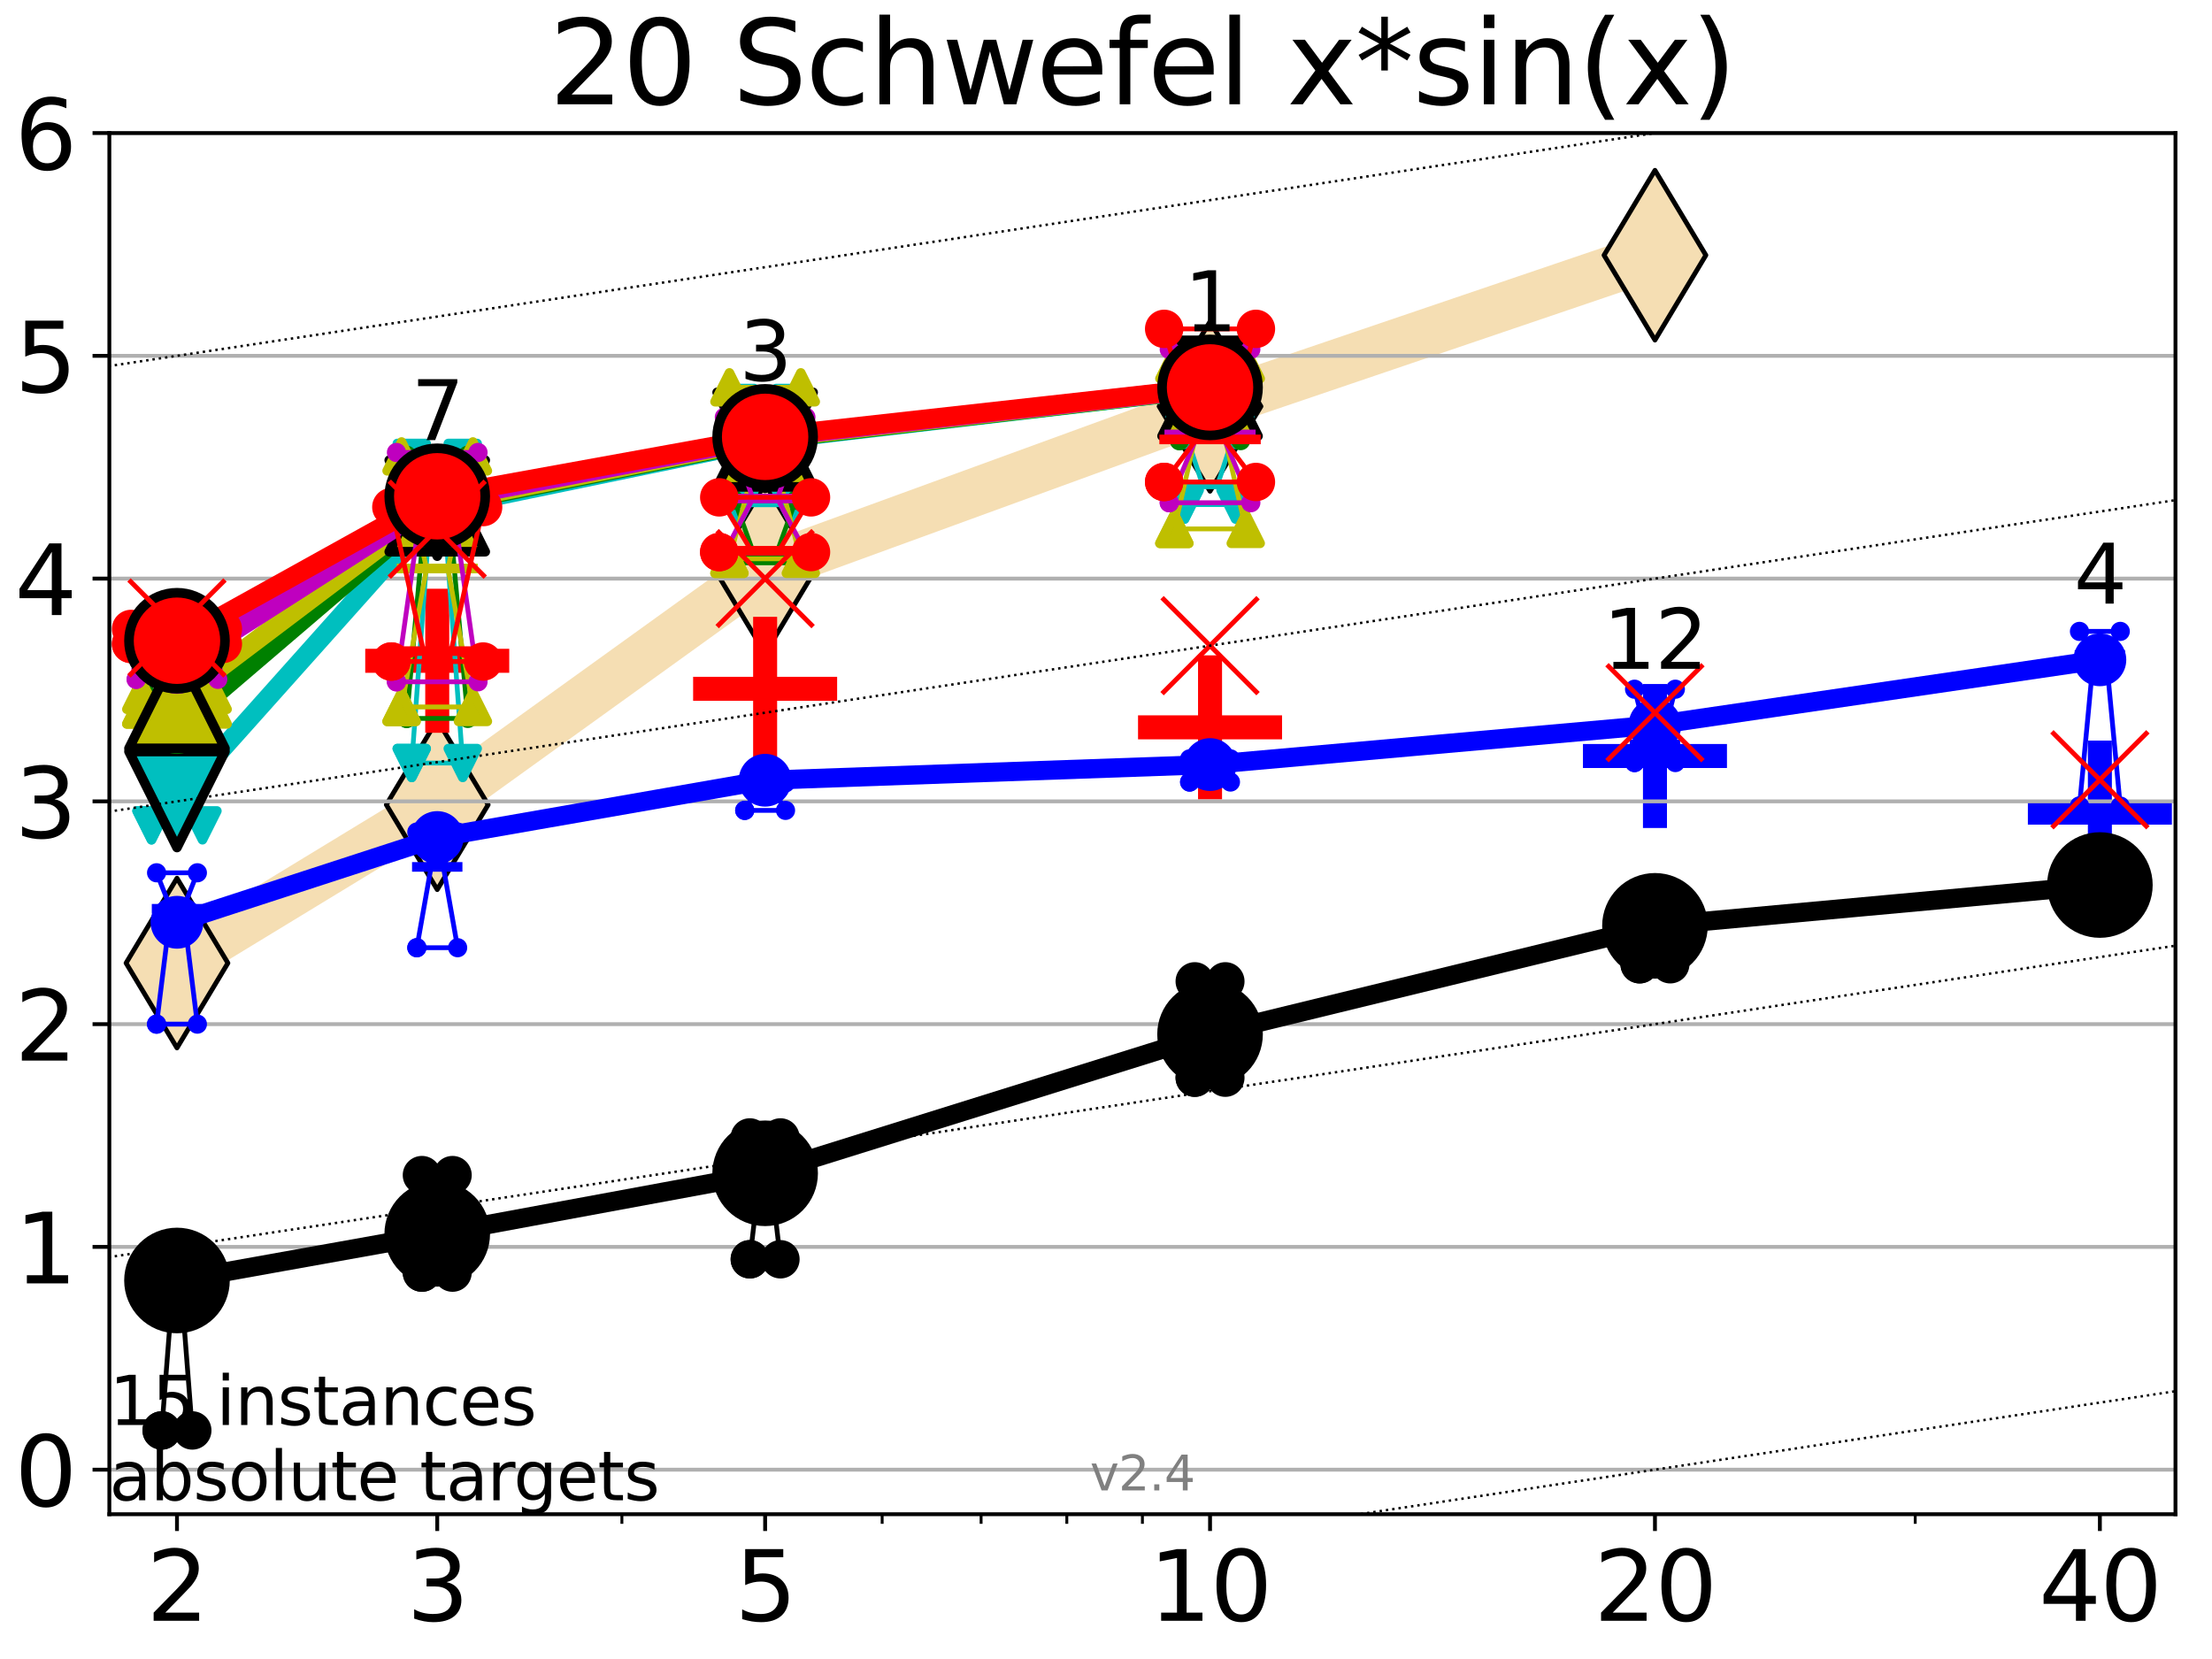 <?xml version="1.0" encoding="utf-8" standalone="no"?>
<!DOCTYPE svg PUBLIC "-//W3C//DTD SVG 1.1//EN"
  "http://www.w3.org/Graphics/SVG/1.1/DTD/svg11.dtd">
<svg height="345.6pt" version="1.1" viewBox="0 0 460.8 345.6" width="460.8pt" xmlns="http://www.w3.org/2000/svg" xmlns:xlink="http://www.w3.org/1999/xlink">
 <defs>
  <style type="text/css">*{stroke-linecap:butt;stroke-linejoin:round;}</style>
 </defs>
 <g id="figure_1">
  <g id="patch_1">
   <path d="M 0 345.6 
L 460.8 345.6 
L 460.8 0 
L 0 0 
z
" style="fill:#ffffff;"/>
  </g>
  <g id="axes_1">
   <g id="patch_2">
    <path d="M 22.78 315.44 
L 453.192 315.44 
L 453.192 27.72 
L 22.78 27.72 
z
" style="fill:#ffffff;"/>
   </g>
   <g id="line2d_1">
    <path clip-path="url(#pfbd7eb2941)" d="M 36.868 200.623 
L 91.085 167.643 
L 159.39 118.464 
L 252.074 84.655 
L 344.758 53.163 
" style="fill:none;stroke:#f5deb3;stroke-linecap:square;stroke-width:10;"/>
    <defs>
     <path d="M 0 17.678 
L 10.607 0 
L 0 -17.678 
L -10.607 0 
z
" id="m92c9b96297" style="stroke:#000000;stroke-linejoin:miter;"/>
    </defs>
    <g clip-path="url(#pfbd7eb2941)">
     <use style="fill:#f5deb3;stroke:#000000;stroke-linejoin:miter;" x="36.868" xlink:href="#m92c9b96297" y="200.623"/>
     <use style="fill:#f5deb3;stroke:#000000;stroke-linejoin:miter;" x="91.085" xlink:href="#m92c9b96297" y="167.643"/>
     <use style="fill:#f5deb3;stroke:#000000;stroke-linejoin:miter;" x="159.39" xlink:href="#m92c9b96297" y="118.464"/>
     <use style="fill:#f5deb3;stroke:#000000;stroke-linejoin:miter;" x="252.074" xlink:href="#m92c9b96297" y="84.655"/>
     <use style="fill:#f5deb3;stroke:#000000;stroke-linejoin:miter;" x="344.758" xlink:href="#m92c9b96297" y="53.163"/>
    </g>
   </g>
   <g id="line2d_2">
    <defs>
     <path d="M -15 0 
L 15 0 
M 0 15 
L 0 -15 
" id="ma4047c7ea2" style="stroke:#0000ff;stroke-width:5;"/>
    </defs>
    <g clip-path="url(#pfbd7eb2941)">
     <use style="fill:#0000ff;stroke:#0000ff;stroke-width:5;" x="344.758" xlink:href="#ma4047c7ea2" y="157.491"/>
    </g>
   </g>
   <g id="line2d_3">
    <g clip-path="url(#pfbd7eb2941)">
     <use style="fill:#0000ff;stroke:#0000ff;stroke-width:5;" x="437.443" xlink:href="#ma4047c7ea2" y="169.281"/>
    </g>
   </g>
   <g id="line2d_4">
    <defs>
     <path d="M -15 0 
L 15 0 
M 0 15 
L 0 -15 
" id="mdd3c2e6733" style="stroke:#ff0000;stroke-width:5;"/>
    </defs>
    <g clip-path="url(#pfbd7eb2941)">
     <use style="fill:#ff0000;stroke:#ff0000;stroke-width:5;" x="91.085" xlink:href="#mdd3c2e6733" y="137.652"/>
    </g>
   </g>
   <g id="line2d_5">
    <g clip-path="url(#pfbd7eb2941)">
     <use style="fill:#ff0000;stroke:#ff0000;stroke-width:5;" x="159.39" xlink:href="#mdd3c2e6733" y="143.49"/>
    </g>
   </g>
   <g id="line2d_6">
    <g clip-path="url(#pfbd7eb2941)">
     <use style="fill:#ff0000;stroke:#ff0000;stroke-width:5;" x="252.074" xlink:href="#mdd3c2e6733" y="151.522"/>
    </g>
   </g>
   <g id="matplotlib.axis_1">
    <g id="xtick_1">
     <g id="line2d_7">
      <defs>
       <path d="M 0 0 
L 0 3.5 
" id="m0ddcd4bc30" style="stroke:#000000;stroke-width:0.8;"/>
      </defs>
      <g>
       <use style="stroke:#000000;stroke-width:0.8;" x="36.868" xlink:href="#m0ddcd4bc30" y="315.44"/>
      </g>
     </g>
     <g id="text_1">
      <!-- 2 -->
      <g transform="translate(30.506 337.637)scale(0.2 -0.2)">
       <defs>
        <path d="M 1228 531 
L 3431 531 
L 3431 0 
L 469 0 
L 469 531 
Q 828 903 1448 1529 
Q 2069 2156 2228 2338 
Q 2531 2678 2651 2914 
Q 2772 3150 2772 3378 
Q 2772 3750 2511 3984 
Q 2250 4219 1831 4219 
Q 1534 4219 1204 4116 
Q 875 4013 500 3803 
L 500 4441 
Q 881 4594 1212 4672 
Q 1544 4750 1819 4750 
Q 2544 4750 2975 4387 
Q 3406 4025 3406 3419 
Q 3406 3131 3298 2873 
Q 3191 2616 2906 2266 
Q 2828 2175 2409 1742 
Q 1991 1309 1228 531 
z
" id="DejaVuSans-32" transform="scale(0.016)"/>
       </defs>
       <use xlink:href="#DejaVuSans-32"/>
      </g>
     </g>
    </g>
    <g id="xtick_2">
     <g id="line2d_8">
      <g>
       <use style="stroke:#000000;stroke-width:0.8;" x="91.085" xlink:href="#m0ddcd4bc30" y="315.44"/>
      </g>
     </g>
     <g id="text_2">
      <!-- 3 -->
      <g transform="translate(84.723 337.637)scale(0.2 -0.2)">
       <defs>
        <path d="M 2597 2516 
Q 3050 2419 3304 2112 
Q 3559 1806 3559 1356 
Q 3559 666 3084 287 
Q 2609 -91 1734 -91 
Q 1441 -91 1130 -33 
Q 819 25 488 141 
L 488 750 
Q 750 597 1062 519 
Q 1375 441 1716 441 
Q 2309 441 2620 675 
Q 2931 909 2931 1356 
Q 2931 1769 2642 2001 
Q 2353 2234 1838 2234 
L 1294 2234 
L 1294 2753 
L 1863 2753 
Q 2328 2753 2575 2939 
Q 2822 3125 2822 3475 
Q 2822 3834 2567 4026 
Q 2313 4219 1838 4219 
Q 1578 4219 1281 4162 
Q 984 4106 628 3988 
L 628 4550 
Q 988 4650 1302 4700 
Q 1616 4750 1894 4750 
Q 2613 4750 3031 4423 
Q 3450 4097 3450 3541 
Q 3450 3153 3228 2886 
Q 3006 2619 2597 2516 
z
" id="DejaVuSans-33" transform="scale(0.016)"/>
       </defs>
       <use xlink:href="#DejaVuSans-33"/>
      </g>
     </g>
    </g>
    <g id="xtick_3">
     <g id="line2d_9">
      <g>
       <use style="stroke:#000000;stroke-width:0.8;" x="159.39" xlink:href="#m0ddcd4bc30" y="315.44"/>
      </g>
     </g>
     <g id="text_3">
      <!-- 5 -->
      <g transform="translate(153.028 337.637)scale(0.2 -0.2)">
       <defs>
        <path d="M 691 4666 
L 3169 4666 
L 3169 4134 
L 1269 4134 
L 1269 2991 
Q 1406 3038 1543 3061 
Q 1681 3084 1819 3084 
Q 2600 3084 3056 2656 
Q 3513 2228 3513 1497 
Q 3513 744 3044 326 
Q 2575 -91 1722 -91 
Q 1428 -91 1123 -41 
Q 819 9 494 109 
L 494 744 
Q 775 591 1075 516 
Q 1375 441 1709 441 
Q 2250 441 2565 725 
Q 2881 1009 2881 1497 
Q 2881 1984 2565 2268 
Q 2250 2553 1709 2553 
Q 1456 2553 1204 2497 
Q 953 2441 691 2322 
L 691 4666 
z
" id="DejaVuSans-35" transform="scale(0.016)"/>
       </defs>
       <use xlink:href="#DejaVuSans-35"/>
      </g>
     </g>
    </g>
    <g id="xtick_4">
     <g id="line2d_10">
      <g>
       <use style="stroke:#000000;stroke-width:0.8;" x="252.074" xlink:href="#m0ddcd4bc30" y="315.44"/>
      </g>
     </g>
     <g id="text_4">
      <!-- 10 -->
      <g transform="translate(239.349 337.637)scale(0.2 -0.2)">
       <defs>
        <path d="M 794 531 
L 1825 531 
L 1825 4091 
L 703 3866 
L 703 4441 
L 1819 4666 
L 2450 4666 
L 2450 531 
L 3481 531 
L 3481 0 
L 794 0 
L 794 531 
z
" id="DejaVuSans-31" transform="scale(0.016)"/>
        <path d="M 2034 4250 
Q 1547 4250 1301 3770 
Q 1056 3291 1056 2328 
Q 1056 1369 1301 889 
Q 1547 409 2034 409 
Q 2525 409 2770 889 
Q 3016 1369 3016 2328 
Q 3016 3291 2770 3770 
Q 2525 4250 2034 4250 
z
M 2034 4750 
Q 2819 4750 3233 4129 
Q 3647 3509 3647 2328 
Q 3647 1150 3233 529 
Q 2819 -91 2034 -91 
Q 1250 -91 836 529 
Q 422 1150 422 2328 
Q 422 3509 836 4129 
Q 1250 4750 2034 4750 
z
" id="DejaVuSans-30" transform="scale(0.016)"/>
       </defs>
       <use xlink:href="#DejaVuSans-31"/>
       <use x="63.623" xlink:href="#DejaVuSans-30"/>
      </g>
     </g>
    </g>
    <g id="xtick_5">
     <g id="line2d_11">
      <g>
       <use style="stroke:#000000;stroke-width:0.8;" x="344.758" xlink:href="#m0ddcd4bc30" y="315.44"/>
      </g>
     </g>
     <g id="text_5">
      <!-- 20 -->
      <g transform="translate(332.033 337.637)scale(0.2 -0.2)">
       <use xlink:href="#DejaVuSans-32"/>
       <use x="63.623" xlink:href="#DejaVuSans-30"/>
      </g>
     </g>
    </g>
    <g id="xtick_6">
     <g id="line2d_12">
      <g>
       <use style="stroke:#000000;stroke-width:0.8;" x="437.443" xlink:href="#m0ddcd4bc30" y="315.44"/>
      </g>
     </g>
     <g id="text_6">
      <!-- 40 -->
      <g transform="translate(424.718 337.637)scale(0.2 -0.2)">
       <defs>
        <path d="M 2419 4116 
L 825 1625 
L 2419 1625 
L 2419 4116 
z
M 2253 4666 
L 3047 4666 
L 3047 1625 
L 3713 1625 
L 3713 1100 
L 3047 1100 
L 3047 0 
L 2419 0 
L 2419 1100 
L 313 1100 
L 313 1709 
L 2253 4666 
z
" id="DejaVuSans-34" transform="scale(0.016)"/>
       </defs>
       <use xlink:href="#DejaVuSans-34"/>
       <use x="63.623" xlink:href="#DejaVuSans-30"/>
      </g>
     </g>
    </g>
    <g id="xtick_7">
     <g id="line2d_13">
      <defs>
       <path d="M 0 0 
L 0 2 
" id="m0998e00a2c" style="stroke:#000000;stroke-width:0.6;"/>
      </defs>
      <g>
       <use style="stroke:#000000;stroke-width:0.6;" x="129.552" xlink:href="#m0998e00a2c" y="315.44"/>
      </g>
     </g>
    </g>
    <g id="xtick_8">
     <g id="line2d_14">
      <g>
       <use style="stroke:#000000;stroke-width:0.6;" x="183.769" xlink:href="#m0998e00a2c" y="315.44"/>
      </g>
     </g>
    </g>
    <g id="xtick_9">
     <g id="line2d_15">
      <g>
       <use style="stroke:#000000;stroke-width:0.6;" x="204.381" xlink:href="#m0998e00a2c" y="315.44"/>
      </g>
     </g>
    </g>
    <g id="xtick_10">
     <g id="line2d_16">
      <g>
       <use style="stroke:#000000;stroke-width:0.6;" x="222.237" xlink:href="#m0998e00a2c" y="315.44"/>
      </g>
     </g>
    </g>
    <g id="xtick_11">
     <g id="line2d_17">
      <g>
       <use style="stroke:#000000;stroke-width:0.6;" x="237.986" xlink:href="#m0998e00a2c" y="315.44"/>
      </g>
     </g>
    </g>
    <g id="xtick_12">
     <g id="line2d_18">
      <g>
       <use style="stroke:#000000;stroke-width:0.6;" x="398.975" xlink:href="#m0998e00a2c" y="315.44"/>
      </g>
     </g>
    </g>
   </g>
   <g id="matplotlib.axis_2">
    <g id="ytick_1">
     <g id="line2d_19">
      <path clip-path="url(#pfbd7eb2941)" d="M 22.78 306.159 
L 453.192 306.159 
" style="fill:none;stroke:#b0b0b0;stroke-linecap:square;stroke-width:0.8;"/>
     </g>
     <g id="line2d_20">
      <defs>
       <path d="M 0 0 
L -3.5 0 
" id="m86d469b4c0" style="stroke:#000000;stroke-width:0.8;"/>
      </defs>
      <g>
       <use style="stroke:#000000;stroke-width:0.8;" x="22.78" xlink:href="#m86d469b4c0" y="306.159"/>
      </g>
     </g>
     <g id="text_7">
      <!-- 0 -->
      <g transform="translate(3.055 313.757)scale(0.2 -0.2)">
       <use xlink:href="#DejaVuSans-30"/>
      </g>
     </g>
    </g>
    <g id="ytick_2">
     <g id="line2d_21">
      <path clip-path="url(#pfbd7eb2941)" d="M 22.78 259.752 
L 453.192 259.752 
" style="fill:none;stroke:#b0b0b0;stroke-linecap:square;stroke-width:0.8;"/>
     </g>
     <g id="line2d_22">
      <g>
       <use style="stroke:#000000;stroke-width:0.8;" x="22.78" xlink:href="#m86d469b4c0" y="259.752"/>
      </g>
     </g>
     <g id="text_8">
      <!-- 1 -->
      <g transform="translate(3.055 267.351)scale(0.2 -0.2)">
       <use xlink:href="#DejaVuSans-31"/>
      </g>
     </g>
    </g>
    <g id="ytick_3">
     <g id="line2d_23">
      <path clip-path="url(#pfbd7eb2941)" d="M 22.78 213.346 
L 453.192 213.346 
" style="fill:none;stroke:#b0b0b0;stroke-linecap:square;stroke-width:0.8;"/>
     </g>
     <g id="line2d_24">
      <g>
       <use style="stroke:#000000;stroke-width:0.8;" x="22.78" xlink:href="#m86d469b4c0" y="213.346"/>
      </g>
     </g>
     <g id="text_9">
      <!-- 2 -->
      <g transform="translate(3.055 220.944)scale(0.2 -0.2)">
       <use xlink:href="#DejaVuSans-32"/>
      </g>
     </g>
    </g>
    <g id="ytick_4">
     <g id="line2d_25">
      <path clip-path="url(#pfbd7eb2941)" d="M 22.78 166.939 
L 453.192 166.939 
" style="fill:none;stroke:#b0b0b0;stroke-linecap:square;stroke-width:0.8;"/>
     </g>
     <g id="line2d_26">
      <g>
       <use style="stroke:#000000;stroke-width:0.8;" x="22.78" xlink:href="#m86d469b4c0" y="166.939"/>
      </g>
     </g>
     <g id="text_10">
      <!-- 3 -->
      <g transform="translate(3.055 174.538)scale(0.2 -0.2)">
       <use xlink:href="#DejaVuSans-33"/>
      </g>
     </g>
    </g>
    <g id="ytick_5">
     <g id="line2d_27">
      <path clip-path="url(#pfbd7eb2941)" d="M 22.78 120.533 
L 453.192 120.533 
" style="fill:none;stroke:#b0b0b0;stroke-linecap:square;stroke-width:0.8;"/>
     </g>
     <g id="line2d_28">
      <g>
       <use style="stroke:#000000;stroke-width:0.8;" x="22.78" xlink:href="#m86d469b4c0" y="120.533"/>
      </g>
     </g>
     <g id="text_11">
      <!-- 4 -->
      <g transform="translate(3.055 128.131)scale(0.2 -0.2)">
       <use xlink:href="#DejaVuSans-34"/>
      </g>
     </g>
    </g>
    <g id="ytick_6">
     <g id="line2d_29">
      <path clip-path="url(#pfbd7eb2941)" d="M 22.78 74.126 
L 453.192 74.126 
" style="fill:none;stroke:#b0b0b0;stroke-linecap:square;stroke-width:0.8;"/>
     </g>
     <g id="line2d_30">
      <g>
       <use style="stroke:#000000;stroke-width:0.8;" x="22.78" xlink:href="#m86d469b4c0" y="74.126"/>
      </g>
     </g>
     <g id="text_12">
      <!-- 5 -->
      <g transform="translate(3.055 81.725)scale(0.2 -0.2)">
       <use xlink:href="#DejaVuSans-35"/>
      </g>
     </g>
    </g>
    <g id="ytick_7">
     <g id="line2d_31">
      <path clip-path="url(#pfbd7eb2941)" d="M 22.78 27.72 
L 453.192 27.72 
" style="fill:none;stroke:#b0b0b0;stroke-linecap:square;stroke-width:0.8;"/>
     </g>
     <g id="line2d_32">
      <g>
       <use style="stroke:#000000;stroke-width:0.8;" x="22.78" xlink:href="#m86d469b4c0" y="27.72"/>
      </g>
     </g>
     <g id="text_13">
      <!-- 6 -->
      <g transform="translate(3.055 35.318)scale(0.2 -0.2)">
       <defs>
        <path d="M 2113 2584 
Q 1688 2584 1439 2293 
Q 1191 2003 1191 1497 
Q 1191 994 1439 701 
Q 1688 409 2113 409 
Q 2538 409 2786 701 
Q 3034 994 3034 1497 
Q 3034 2003 2786 2293 
Q 2538 2584 2113 2584 
z
M 3366 4563 
L 3366 3988 
Q 3128 4100 2886 4159 
Q 2644 4219 2406 4219 
Q 1781 4219 1451 3797 
Q 1122 3375 1075 2522 
Q 1259 2794 1537 2939 
Q 1816 3084 2150 3084 
Q 2853 3084 3261 2657 
Q 3669 2231 3669 1497 
Q 3669 778 3244 343 
Q 2819 -91 2113 -91 
Q 1303 -91 875 529 
Q 447 1150 447 2328 
Q 447 3434 972 4092 
Q 1497 4750 2381 4750 
Q 2619 4750 2861 4703 
Q 3103 4656 3366 4563 
z
" id="DejaVuSans-36" transform="scale(0.016)"/>
       </defs>
       <use xlink:href="#DejaVuSans-36"/>
      </g>
     </g>
    </g>
   </g>
   <g id="line2d_33">
    <path clip-path="url(#pfbd7eb2941)" d="M 33.682 297.987 
L 35.912 269.225 
L 33.682 261.876 
L 40.054 261.876 
L 37.824 269.225 
L 40.054 297.987 
L 33.682 297.987 
" style="fill:none;stroke:#000000;stroke-linecap:square;"/>
   </g>
   <g id="line2d_34">
    <path clip-path="url(#pfbd7eb2941)" d="M 33.682 297.987 
L 40.054 297.987 
L 40.054 261.876 
L 33.682 261.876 
L 33.682 297.987 
" style="fill:none;"/>
    <defs>
     <path d="M 0 3 
C 0.796 3 1.559 2.684 2.121 2.121 
C 2.684 1.559 3 0.796 3 0 
C 3 -0.796 2.684 -1.559 2.121 -2.121 
C 1.559 -2.684 0.796 -3 0 -3 
C -0.796 -3 -1.559 -2.684 -2.121 -2.121 
C -2.684 -1.559 -3 -0.796 -3 0 
C -3 0.796 -2.684 1.559 -2.121 2.121 
C -1.559 2.684 -0.796 3 0 3 
z
" id="md4761346ce" style="stroke:#000000;stroke-width:2;"/>
    </defs>
    <g clip-path="url(#pfbd7eb2941)">
     <use style="stroke:#000000;stroke-width:2;" x="33.682" xlink:href="#md4761346ce" y="297.987"/>
     <use style="stroke:#000000;stroke-width:2;" x="40.054" xlink:href="#md4761346ce" y="297.987"/>
     <use style="stroke:#000000;stroke-width:2;" x="40.054" xlink:href="#md4761346ce" y="261.876"/>
     <use style="stroke:#000000;stroke-width:2;" x="33.682" xlink:href="#md4761346ce" y="261.876"/>
     <use style="stroke:#000000;stroke-width:2;" x="33.682" xlink:href="#md4761346ce" y="297.987"/>
    </g>
   </g>
   <g id="line2d_35">
    <path clip-path="url(#pfbd7eb2941)" d="M 33.682 269.225 
L 40.054 269.225 
" style="fill:none;stroke:#000000;stroke-linecap:square;stroke-width:2;"/>
   </g>
   <g id="line2d_36">
    <path clip-path="url(#pfbd7eb2941)" d="M 87.899 265.107 
L 90.129 252.497 
L 87.899 244.799 
L 94.271 244.799 
L 92.041 252.497 
L 94.271 265.107 
L 87.899 265.107 
" style="fill:none;stroke:#000000;stroke-linecap:square;"/>
   </g>
   <g id="line2d_37">
    <path clip-path="url(#pfbd7eb2941)" d="M 87.899 265.107 
L 94.271 265.107 
L 94.271 244.799 
L 87.899 244.799 
L 87.899 265.107 
" style="fill:none;"/>
    <g clip-path="url(#pfbd7eb2941)">
     <use style="stroke:#000000;stroke-width:2;" x="87.899" xlink:href="#md4761346ce" y="265.107"/>
     <use style="stroke:#000000;stroke-width:2;" x="94.271" xlink:href="#md4761346ce" y="265.107"/>
     <use style="stroke:#000000;stroke-width:2;" x="94.271" xlink:href="#md4761346ce" y="244.799"/>
     <use style="stroke:#000000;stroke-width:2;" x="87.899" xlink:href="#md4761346ce" y="244.799"/>
     <use style="stroke:#000000;stroke-width:2;" x="87.899" xlink:href="#md4761346ce" y="265.107"/>
    </g>
   </g>
   <g id="line2d_38">
    <path clip-path="url(#pfbd7eb2941)" d="M 87.899 252.497 
L 94.271 252.497 
" style="fill:none;stroke:#000000;stroke-linecap:square;stroke-width:2;"/>
   </g>
   <g id="line2d_39">
    <path clip-path="url(#pfbd7eb2941)" d="M 156.204 262.329 
L 158.434 243.409 
L 156.204 236.95 
L 162.576 236.95 
L 160.346 243.409 
L 162.576 262.329 
L 156.204 262.329 
" style="fill:none;stroke:#000000;stroke-linecap:square;"/>
   </g>
   <g id="line2d_40">
    <path clip-path="url(#pfbd7eb2941)" d="M 156.204 262.329 
L 162.576 262.329 
L 162.576 236.95 
L 156.204 236.95 
L 156.204 262.329 
" style="fill:none;"/>
    <g clip-path="url(#pfbd7eb2941)">
     <use style="stroke:#000000;stroke-width:2;" x="156.204" xlink:href="#md4761346ce" y="262.329"/>
     <use style="stroke:#000000;stroke-width:2;" x="162.576" xlink:href="#md4761346ce" y="262.329"/>
     <use style="stroke:#000000;stroke-width:2;" x="162.576" xlink:href="#md4761346ce" y="236.95"/>
     <use style="stroke:#000000;stroke-width:2;" x="156.204" xlink:href="#md4761346ce" y="236.95"/>
     <use style="stroke:#000000;stroke-width:2;" x="156.204" xlink:href="#md4761346ce" y="262.329"/>
    </g>
   </g>
   <g id="line2d_41">
    <path clip-path="url(#pfbd7eb2941)" d="M 156.204 243.409 
L 162.576 243.409 
" style="fill:none;stroke:#000000;stroke-linecap:square;stroke-width:2;"/>
   </g>
   <g id="line2d_42">
    <path clip-path="url(#pfbd7eb2941)" d="M 248.888 224.499 
L 251.118 208.058 
L 248.888 204.435 
L 255.26 204.435 
L 253.03 208.058 
L 255.26 224.499 
L 248.888 224.499 
" style="fill:none;stroke:#000000;stroke-linecap:square;"/>
   </g>
   <g id="line2d_43">
    <path clip-path="url(#pfbd7eb2941)" d="M 248.888 224.499 
L 255.26 224.499 
L 255.26 204.435 
L 248.888 204.435 
L 248.888 224.499 
" style="fill:none;"/>
    <g clip-path="url(#pfbd7eb2941)">
     <use style="stroke:#000000;stroke-width:2;" x="248.888" xlink:href="#md4761346ce" y="224.499"/>
     <use style="stroke:#000000;stroke-width:2;" x="255.26" xlink:href="#md4761346ce" y="224.499"/>
     <use style="stroke:#000000;stroke-width:2;" x="255.26" xlink:href="#md4761346ce" y="204.435"/>
     <use style="stroke:#000000;stroke-width:2;" x="248.888" xlink:href="#md4761346ce" y="204.435"/>
     <use style="stroke:#000000;stroke-width:2;" x="248.888" xlink:href="#md4761346ce" y="224.499"/>
    </g>
   </g>
   <g id="line2d_44">
    <path clip-path="url(#pfbd7eb2941)" d="M 248.888 208.058 
L 255.26 208.058 
" style="fill:none;stroke:#000000;stroke-linecap:square;stroke-width:2;"/>
   </g>
   <g id="line2d_45">
    <path clip-path="url(#pfbd7eb2941)" d="M 341.572 200.871 
L 343.803 197.916 
L 341.572 196.216 
L 347.945 196.216 
L 345.714 197.916 
L 347.945 200.871 
L 341.572 200.871 
" style="fill:none;stroke:#000000;stroke-linecap:square;"/>
   </g>
   <g id="line2d_46">
    <path clip-path="url(#pfbd7eb2941)" d="M 341.572 200.871 
L 347.945 200.871 
L 347.945 196.216 
L 341.572 196.216 
L 341.572 200.871 
" style="fill:none;"/>
    <g clip-path="url(#pfbd7eb2941)">
     <use style="stroke:#000000;stroke-width:2;" x="341.572" xlink:href="#md4761346ce" y="200.871"/>
     <use style="stroke:#000000;stroke-width:2;" x="347.945" xlink:href="#md4761346ce" y="200.871"/>
     <use style="stroke:#000000;stroke-width:2;" x="347.945" xlink:href="#md4761346ce" y="196.216"/>
     <use style="stroke:#000000;stroke-width:2;" x="341.572" xlink:href="#md4761346ce" y="196.216"/>
     <use style="stroke:#000000;stroke-width:2;" x="341.572" xlink:href="#md4761346ce" y="200.871"/>
    </g>
   </g>
   <g id="line2d_47">
    <path clip-path="url(#pfbd7eb2941)" d="M 341.572 197.916 
L 347.945 197.916 
" style="fill:none;stroke:#000000;stroke-linecap:square;stroke-width:2;"/>
   </g>
   <g id="line2d_48">
    <path clip-path="url(#pfbd7eb2941)" d="M 434.257 185.556 
L 436.487 184.323 
L 434.257 180.331 
L 440.629 180.331 
L 438.398 184.323 
L 440.629 185.556 
L 434.257 185.556 
" style="fill:none;stroke:#000000;stroke-linecap:square;"/>
   </g>
   <g id="line2d_49">
    <path clip-path="url(#pfbd7eb2941)" d="M 434.257 185.556 
L 440.629 185.556 
L 440.629 180.331 
L 434.257 180.331 
L 434.257 185.556 
" style="fill:none;"/>
    <g clip-path="url(#pfbd7eb2941)">
     <use style="stroke:#000000;stroke-width:2;" x="434.257" xlink:href="#md4761346ce" y="185.556"/>
     <use style="stroke:#000000;stroke-width:2;" x="440.629" xlink:href="#md4761346ce" y="185.556"/>
     <use style="stroke:#000000;stroke-width:2;" x="440.629" xlink:href="#md4761346ce" y="180.331"/>
     <use style="stroke:#000000;stroke-width:2;" x="434.257" xlink:href="#md4761346ce" y="180.331"/>
     <use style="stroke:#000000;stroke-width:2;" x="434.257" xlink:href="#md4761346ce" y="185.556"/>
    </g>
   </g>
   <g id="line2d_50">
    <path clip-path="url(#pfbd7eb2941)" d="M 434.257 184.323 
L 440.629 184.323 
" style="fill:none;stroke:#000000;stroke-linecap:square;stroke-width:2;"/>
   </g>
   <g id="line2d_51">
    <path clip-path="url(#pfbd7eb2941)" d="M 36.868 266.75 
L 91.085 257.033 
" style="fill:none;stroke:#000000;stroke-linecap:square;stroke-width:4;"/>
   </g>
   <g id="line2d_52">
    <path clip-path="url(#pfbd7eb2941)" d="M 91.085 257.033 
L 159.39 244.419 
" style="fill:none;stroke:#000000;stroke-linecap:square;stroke-width:4;"/>
   </g>
   <g id="line2d_53">
    <path clip-path="url(#pfbd7eb2941)" d="M 159.39 244.419 
L 252.074 215.459 
" style="fill:none;stroke:#000000;stroke-linecap:square;stroke-width:4;"/>
   </g>
   <g id="line2d_54">
    <path clip-path="url(#pfbd7eb2941)" d="M 252.074 215.459 
L 344.758 192.867 
" style="fill:none;stroke:#000000;stroke-linecap:square;stroke-width:4;"/>
   </g>
   <g id="line2d_55">
    <path clip-path="url(#pfbd7eb2941)" d="M 344.758 192.867 
L 437.443 184.366 
" style="fill:none;stroke:#000000;stroke-linecap:square;stroke-width:4;"/>
   </g>
   <g id="line2d_56">
    <path clip-path="url(#pfbd7eb2941)" d="M 36.868 266.75 
L 91.085 257.033 
L 159.39 244.419 
L 252.074 215.459 
L 344.758 192.867 
L 437.443 184.366 
" style="fill:none;"/>
    <defs>
     <path d="M 0 10 
C 2.652 10 5.196 8.946 7.071 7.071 
C 8.946 5.196 10 2.652 10 0 
C 10 -2.652 8.946 -5.196 7.071 -7.071 
C 5.196 -8.946 2.652 -10 0 -10 
C -2.652 -10 -5.196 -8.946 -7.071 -7.071 
C -8.946 -5.196 -10 -2.652 -10 0 
C -10 2.652 -8.946 5.196 -7.071 7.071 
C -5.196 8.946 -2.652 10 0 10 
z
" id="m75c53c4214" style="stroke:#000000;stroke-width:2;"/>
    </defs>
    <g clip-path="url(#pfbd7eb2941)">
     <use style="stroke:#000000;stroke-width:2;" x="36.868" xlink:href="#m75c53c4214" y="266.75"/>
     <use style="stroke:#000000;stroke-width:2;" x="91.085" xlink:href="#m75c53c4214" y="257.033"/>
     <use style="stroke:#000000;stroke-width:2;" x="159.39" xlink:href="#m75c53c4214" y="244.419"/>
     <use style="stroke:#000000;stroke-width:2;" x="252.074" xlink:href="#m75c53c4214" y="215.459"/>
     <use style="stroke:#000000;stroke-width:2;" x="344.758" xlink:href="#m75c53c4214" y="192.867"/>
     <use style="stroke:#000000;stroke-width:2;" x="437.443" xlink:href="#m75c53c4214" y="184.366"/>
    </g>
   </g>
   <g id="line2d_57">
    <path clip-path="url(#pfbd7eb2941)" d="M 32.62 213.346 
L 35.594 189.314 
L 32.62 181.816 
L 41.116 181.816 
L 38.143 189.314 
L 41.116 213.346 
L 32.62 213.346 
" style="fill:none;stroke:#0000ff;stroke-linecap:square;"/>
   </g>
   <g id="line2d_58">
    <path clip-path="url(#pfbd7eb2941)" d="M 32.62 213.346 
L 41.116 213.346 
L 41.116 181.816 
L 32.62 181.816 
L 32.62 213.346 
" style="fill:none;"/>
    <defs>
     <path d="M 0 1.5 
C 0.398 1.5 0.779 1.342 1.061 1.061 
C 1.342 0.779 1.5 0.398 1.5 0 
C 1.5 -0.398 1.342 -0.779 1.061 -1.061 
C 0.779 -1.342 0.398 -1.5 0 -1.5 
C -0.398 -1.5 -0.779 -1.342 -1.061 -1.061 
C -1.342 -0.779 -1.5 -0.398 -1.5 0 
C -1.5 0.398 -1.342 0.779 -1.061 1.061 
C -0.779 1.342 -0.398 1.5 0 1.5 
z
" id="m07610efe9a" style="stroke:#0000ff;"/>
    </defs>
    <g clip-path="url(#pfbd7eb2941)">
     <use style="fill:#0000ff;stroke:#0000ff;" x="32.62" xlink:href="#m07610efe9a" y="213.346"/>
     <use style="fill:#0000ff;stroke:#0000ff;" x="41.116" xlink:href="#m07610efe9a" y="213.346"/>
     <use style="fill:#0000ff;stroke:#0000ff;" x="41.116" xlink:href="#m07610efe9a" y="181.816"/>
     <use style="fill:#0000ff;stroke:#0000ff;" x="32.62" xlink:href="#m07610efe9a" y="181.816"/>
     <use style="fill:#0000ff;stroke:#0000ff;" x="32.62" xlink:href="#m07610efe9a" y="213.346"/>
    </g>
   </g>
   <g id="line2d_59">
    <path clip-path="url(#pfbd7eb2941)" d="M 32.62 189.314 
L 41.116 189.314 
" style="fill:none;stroke:#0000ff;stroke-linecap:square;stroke-width:2;"/>
   </g>
   <g id="line2d_60">
    <path clip-path="url(#pfbd7eb2941)" d="M 86.837 197.425 
L 89.811 180.589 
L 86.837 173.328 
L 95.333 173.328 
L 92.359 180.589 
L 95.333 197.425 
L 86.837 197.425 
" style="fill:none;stroke:#0000ff;stroke-linecap:square;"/>
   </g>
   <g id="line2d_61">
    <path clip-path="url(#pfbd7eb2941)" d="M 86.837 197.425 
L 95.333 197.425 
L 95.333 173.328 
L 86.837 173.328 
L 86.837 197.425 
" style="fill:none;"/>
    <g clip-path="url(#pfbd7eb2941)">
     <use style="fill:#0000ff;stroke:#0000ff;" x="86.837" xlink:href="#m07610efe9a" y="197.425"/>
     <use style="fill:#0000ff;stroke:#0000ff;" x="95.333" xlink:href="#m07610efe9a" y="197.425"/>
     <use style="fill:#0000ff;stroke:#0000ff;" x="95.333" xlink:href="#m07610efe9a" y="173.328"/>
     <use style="fill:#0000ff;stroke:#0000ff;" x="86.837" xlink:href="#m07610efe9a" y="173.328"/>
     <use style="fill:#0000ff;stroke:#0000ff;" x="86.837" xlink:href="#m07610efe9a" y="197.425"/>
    </g>
   </g>
   <g id="line2d_62">
    <path clip-path="url(#pfbd7eb2941)" d="M 86.837 180.589 
L 95.333 180.589 
" style="fill:none;stroke:#0000ff;stroke-linecap:square;stroke-width:2;"/>
   </g>
   <g id="line2d_63">
    <path clip-path="url(#pfbd7eb2941)" d="M 155.142 168.818 
L 158.116 163.621 
L 155.142 163.094 
L 163.638 163.094 
L 160.665 163.621 
L 163.638 168.818 
L 155.142 168.818 
" style="fill:none;stroke:#0000ff;stroke-linecap:square;"/>
   </g>
   <g id="line2d_64">
    <path clip-path="url(#pfbd7eb2941)" d="M 155.142 168.818 
L 163.638 168.818 
L 163.638 163.094 
L 155.142 163.094 
L 155.142 168.818 
" style="fill:none;"/>
    <g clip-path="url(#pfbd7eb2941)">
     <use style="fill:#0000ff;stroke:#0000ff;" x="155.142" xlink:href="#m07610efe9a" y="168.818"/>
     <use style="fill:#0000ff;stroke:#0000ff;" x="163.638" xlink:href="#m07610efe9a" y="168.818"/>
     <use style="fill:#0000ff;stroke:#0000ff;" x="163.638" xlink:href="#m07610efe9a" y="163.094"/>
     <use style="fill:#0000ff;stroke:#0000ff;" x="155.142" xlink:href="#m07610efe9a" y="163.094"/>
     <use style="fill:#0000ff;stroke:#0000ff;" x="155.142" xlink:href="#m07610efe9a" y="168.818"/>
    </g>
   </g>
   <g id="line2d_65">
    <path clip-path="url(#pfbd7eb2941)" d="M 155.142 163.621 
L 163.638 163.621 
" style="fill:none;stroke:#0000ff;stroke-linecap:square;stroke-width:2;"/>
   </g>
   <g id="line2d_66">
    <path clip-path="url(#pfbd7eb2941)" d="M 247.826 162.912 
L 250.8 161.611 
L 247.826 158.085 
L 256.322 158.085 
L 253.349 161.611 
L 256.322 162.912 
L 247.826 162.912 
" style="fill:none;stroke:#0000ff;stroke-linecap:square;"/>
   </g>
   <g id="line2d_67">
    <path clip-path="url(#pfbd7eb2941)" d="M 247.826 162.912 
L 256.322 162.912 
L 256.322 158.085 
L 247.826 158.085 
L 247.826 162.912 
" style="fill:none;"/>
    <g clip-path="url(#pfbd7eb2941)">
     <use style="fill:#0000ff;stroke:#0000ff;" x="247.826" xlink:href="#m07610efe9a" y="162.912"/>
     <use style="fill:#0000ff;stroke:#0000ff;" x="256.322" xlink:href="#m07610efe9a" y="162.912"/>
     <use style="fill:#0000ff;stroke:#0000ff;" x="256.322" xlink:href="#m07610efe9a" y="158.085"/>
     <use style="fill:#0000ff;stroke:#0000ff;" x="247.826" xlink:href="#m07610efe9a" y="158.085"/>
     <use style="fill:#0000ff;stroke:#0000ff;" x="247.826" xlink:href="#m07610efe9a" y="162.912"/>
    </g>
   </g>
   <g id="line2d_68">
    <path clip-path="url(#pfbd7eb2941)" d="M 247.826 161.611 
L 256.322 161.611 
" style="fill:none;stroke:#0000ff;stroke-linecap:square;stroke-width:2;"/>
   </g>
   <g id="line2d_69">
    <path clip-path="url(#pfbd7eb2941)" d="M 340.51 158.854 
L 343.484 155.062 
L 340.51 143.576 
L 349.007 143.576 
L 346.033 155.062 
L 349.007 158.854 
L 340.51 158.854 
" style="fill:none;stroke:#0000ff;stroke-linecap:square;"/>
   </g>
   <g id="line2d_70">
    <path clip-path="url(#pfbd7eb2941)" d="M 340.51 158.854 
L 349.007 158.854 
L 349.007 143.576 
L 340.51 143.576 
L 340.51 158.854 
" style="fill:none;"/>
    <g clip-path="url(#pfbd7eb2941)">
     <use style="fill:#0000ff;stroke:#0000ff;" x="340.51" xlink:href="#m07610efe9a" y="158.854"/>
     <use style="fill:#0000ff;stroke:#0000ff;" x="349.007" xlink:href="#m07610efe9a" y="158.854"/>
     <use style="fill:#0000ff;stroke:#0000ff;" x="349.007" xlink:href="#m07610efe9a" y="143.576"/>
     <use style="fill:#0000ff;stroke:#0000ff;" x="340.51" xlink:href="#m07610efe9a" y="143.576"/>
     <use style="fill:#0000ff;stroke:#0000ff;" x="340.51" xlink:href="#m07610efe9a" y="158.854"/>
    </g>
   </g>
   <g id="line2d_71">
    <path clip-path="url(#pfbd7eb2941)" d="M 340.51 155.062 
L 349.007 155.062 
" style="fill:none;stroke:#0000ff;stroke-linecap:square;stroke-width:2;"/>
   </g>
   <g id="line2d_72">
    <path clip-path="url(#pfbd7eb2941)" d="M 433.195 167.919 
L 436.168 136.428 
L 433.195 131.53 
L 441.691 131.53 
L 438.717 136.428 
L 441.691 167.919 
L 433.195 167.919 
" style="fill:none;stroke:#0000ff;stroke-linecap:square;"/>
   </g>
   <g id="line2d_73">
    <path clip-path="url(#pfbd7eb2941)" d="M 433.195 167.919 
L 441.691 167.919 
L 441.691 131.53 
L 433.195 131.53 
L 433.195 167.919 
" style="fill:none;"/>
    <g clip-path="url(#pfbd7eb2941)">
     <use style="fill:#0000ff;stroke:#0000ff;" x="433.195" xlink:href="#m07610efe9a" y="167.919"/>
     <use style="fill:#0000ff;stroke:#0000ff;" x="441.691" xlink:href="#m07610efe9a" y="167.919"/>
     <use style="fill:#0000ff;stroke:#0000ff;" x="441.691" xlink:href="#m07610efe9a" y="131.53"/>
     <use style="fill:#0000ff;stroke:#0000ff;" x="433.195" xlink:href="#m07610efe9a" y="131.53"/>
     <use style="fill:#0000ff;stroke:#0000ff;" x="433.195" xlink:href="#m07610efe9a" y="167.919"/>
    </g>
   </g>
   <g id="line2d_74">
    <path clip-path="url(#pfbd7eb2941)" d="M 433.195 136.428 
L 441.691 136.428 
" style="fill:none;stroke:#0000ff;stroke-linecap:square;stroke-width:2;"/>
   </g>
   <g id="line2d_75">
    <path clip-path="url(#pfbd7eb2941)" d="M 36.868 192.128 
L 91.085 174.472 
" style="fill:none;stroke:#0000ff;stroke-linecap:square;stroke-width:4;"/>
   </g>
   <g id="line2d_76">
    <path clip-path="url(#pfbd7eb2941)" d="M 91.085 174.472 
L 159.39 162.539 
" style="fill:none;stroke:#0000ff;stroke-linecap:square;stroke-width:4;"/>
   </g>
   <g id="line2d_77">
    <path clip-path="url(#pfbd7eb2941)" d="M 159.39 162.539 
L 252.074 159.27 
" style="fill:none;stroke:#0000ff;stroke-linecap:square;stroke-width:4;"/>
   </g>
   <g id="line2d_78">
    <path clip-path="url(#pfbd7eb2941)" d="M 252.074 159.27 
L 344.758 151.029 
" style="fill:none;stroke:#0000ff;stroke-linecap:square;stroke-width:4;"/>
   </g>
   <g id="line2d_79">
    <path clip-path="url(#pfbd7eb2941)" d="M 344.758 151.029 
L 437.443 137.451 
" style="fill:none;stroke:#0000ff;stroke-linecap:square;stroke-width:4;"/>
   </g>
   <g id="line2d_80">
    <path clip-path="url(#pfbd7eb2941)" d="M 36.868 192.128 
L 91.085 174.472 
L 159.39 162.539 
L 252.074 159.27 
L 344.758 151.029 
L 437.443 137.451 
" style="fill:none;"/>
    <defs>
     <path d="M 0 5 
C 1.326 5 2.598 4.473 3.536 3.536 
C 4.473 2.598 5 1.326 5 0 
C 5 -1.326 4.473 -2.598 3.536 -3.536 
C 2.598 -4.473 1.326 -5 0 -5 
C -1.326 -5 -2.598 -4.473 -3.536 -3.536 
C -4.473 -2.598 -5 -1.326 -5 0 
C -5 1.326 -4.473 2.598 -3.536 3.536 
C -2.598 4.473 -1.326 5 0 5 
z
" id="ma78e1e048d" style="stroke:#0000ff;"/>
    </defs>
    <g clip-path="url(#pfbd7eb2941)">
     <use style="fill:#0000ff;stroke:#0000ff;" x="36.868" xlink:href="#ma78e1e048d" y="192.128"/>
     <use style="fill:#0000ff;stroke:#0000ff;" x="91.085" xlink:href="#ma78e1e048d" y="174.472"/>
     <use style="fill:#0000ff;stroke:#0000ff;" x="159.39" xlink:href="#ma78e1e048d" y="162.539"/>
     <use style="fill:#0000ff;stroke:#0000ff;" x="252.074" xlink:href="#ma78e1e048d" y="159.27"/>
     <use style="fill:#0000ff;stroke:#0000ff;" x="344.758" xlink:href="#ma78e1e048d" y="151.029"/>
     <use style="fill:#0000ff;stroke:#0000ff;" x="437.443" xlink:href="#ma78e1e048d" y="137.451"/>
    </g>
   </g>
   <g id="line2d_81">
    <path clip-path="url(#pfbd7eb2941)" d="M 31.558 171.934 
L 35.275 164.338 
L 31.558 162.298 
L 42.178 162.298 
L 38.461 164.338 
L 42.178 171.934 
L 31.558 171.934 
" style="fill:none;stroke:#00bfbf;stroke-linecap:square;"/>
   </g>
   <g id="line2d_82">
    <path clip-path="url(#pfbd7eb2941)" d="M 31.558 171.934 
L 42.178 171.934 
L 42.178 162.298 
L 31.558 162.298 
L 31.558 171.934 
" style="fill:none;"/>
    <defs>
     <path d="M -0 3 
L 3 -3 
L -3 -3 
z
" id="m15353a8a6e" style="stroke:#00bfbf;stroke-linejoin:miter;stroke-width:2;"/>
    </defs>
    <g clip-path="url(#pfbd7eb2941)">
     <use style="fill:#00bfbf;stroke:#00bfbf;stroke-linejoin:miter;stroke-width:2;" x="31.558" xlink:href="#m15353a8a6e" y="171.934"/>
     <use style="fill:#00bfbf;stroke:#00bfbf;stroke-linejoin:miter;stroke-width:2;" x="42.178" xlink:href="#m15353a8a6e" y="171.934"/>
     <use style="fill:#00bfbf;stroke:#00bfbf;stroke-linejoin:miter;stroke-width:2;" x="42.178" xlink:href="#m15353a8a6e" y="162.298"/>
     <use style="fill:#00bfbf;stroke:#00bfbf;stroke-linejoin:miter;stroke-width:2;" x="31.558" xlink:href="#m15353a8a6e" y="162.298"/>
     <use style="fill:#00bfbf;stroke:#00bfbf;stroke-linejoin:miter;stroke-width:2;" x="31.558" xlink:href="#m15353a8a6e" y="171.934"/>
    </g>
   </g>
   <g id="line2d_83">
    <path clip-path="url(#pfbd7eb2941)" d="M 31.558 164.338 
L 42.178 164.338 
" style="fill:none;stroke:#00bfbf;stroke-linecap:square;stroke-width:2;"/>
   </g>
   <g id="line2d_84">
    <path clip-path="url(#pfbd7eb2941)" d="M 85.775 158.948 
L 89.492 108.395 
L 85.775 95.389 
L 96.395 95.389 
L 92.678 108.395 
L 96.395 158.948 
L 85.775 158.948 
" style="fill:none;stroke:#00bfbf;stroke-linecap:square;"/>
   </g>
   <g id="line2d_85">
    <path clip-path="url(#pfbd7eb2941)" d="M 85.775 158.948 
L 96.395 158.948 
L 96.395 95.389 
L 85.775 95.389 
L 85.775 158.948 
" style="fill:none;"/>
    <g clip-path="url(#pfbd7eb2941)">
     <use style="fill:#00bfbf;stroke:#00bfbf;stroke-linejoin:miter;stroke-width:2;" x="85.775" xlink:href="#m15353a8a6e" y="158.948"/>
     <use style="fill:#00bfbf;stroke:#00bfbf;stroke-linejoin:miter;stroke-width:2;" x="96.395" xlink:href="#m15353a8a6e" y="158.948"/>
     <use style="fill:#00bfbf;stroke:#00bfbf;stroke-linejoin:miter;stroke-width:2;" x="96.395" xlink:href="#m15353a8a6e" y="95.389"/>
     <use style="fill:#00bfbf;stroke:#00bfbf;stroke-linejoin:miter;stroke-width:2;" x="85.775" xlink:href="#m15353a8a6e" y="95.389"/>
     <use style="fill:#00bfbf;stroke:#00bfbf;stroke-linejoin:miter;stroke-width:2;" x="85.775" xlink:href="#m15353a8a6e" y="158.948"/>
    </g>
   </g>
   <g id="line2d_86">
    <path clip-path="url(#pfbd7eb2941)" d="M 85.775 108.395 
L 96.395 108.395 
" style="fill:none;stroke:#00bfbf;stroke-linecap:square;stroke-width:2;"/>
   </g>
   <g id="line2d_87">
    <path clip-path="url(#pfbd7eb2941)" d="M 154.08 105.154 
L 157.797 97.163 
L 154.08 83.941 
L 164.7 83.941 
L 160.983 97.163 
L 164.7 105.154 
L 154.08 105.154 
" style="fill:none;stroke:#00bfbf;stroke-linecap:square;"/>
   </g>
   <g id="line2d_88">
    <path clip-path="url(#pfbd7eb2941)" d="M 154.08 105.154 
L 164.7 105.154 
L 164.7 83.941 
L 154.08 83.941 
L 154.08 105.154 
" style="fill:none;"/>
    <g clip-path="url(#pfbd7eb2941)">
     <use style="fill:#00bfbf;stroke:#00bfbf;stroke-linejoin:miter;stroke-width:2;" x="154.08" xlink:href="#m15353a8a6e" y="105.154"/>
     <use style="fill:#00bfbf;stroke:#00bfbf;stroke-linejoin:miter;stroke-width:2;" x="164.7" xlink:href="#m15353a8a6e" y="105.154"/>
     <use style="fill:#00bfbf;stroke:#00bfbf;stroke-linejoin:miter;stroke-width:2;" x="164.7" xlink:href="#m15353a8a6e" y="83.941"/>
     <use style="fill:#00bfbf;stroke:#00bfbf;stroke-linejoin:miter;stroke-width:2;" x="154.08" xlink:href="#m15353a8a6e" y="83.941"/>
     <use style="fill:#00bfbf;stroke:#00bfbf;stroke-linejoin:miter;stroke-width:2;" x="154.08" xlink:href="#m15353a8a6e" y="105.154"/>
    </g>
   </g>
   <g id="line2d_89">
    <path clip-path="url(#pfbd7eb2941)" d="M 154.08 97.163 
L 164.7 97.163 
" style="fill:none;stroke:#00bfbf;stroke-linecap:square;stroke-width:2;"/>
   </g>
   <g id="line2d_90">
    <path clip-path="url(#pfbd7eb2941)" d="M 246.764 105.12 
L 250.481 100.904 
L 246.764 89.566 
L 257.384 89.566 
L 253.667 100.904 
L 257.384 105.12 
L 246.764 105.12 
" style="fill:none;stroke:#00bfbf;stroke-linecap:square;"/>
   </g>
   <g id="line2d_91">
    <path clip-path="url(#pfbd7eb2941)" d="M 246.764 105.12 
L 257.384 105.12 
L 257.384 89.566 
L 246.764 89.566 
L 246.764 105.12 
" style="fill:none;"/>
    <g clip-path="url(#pfbd7eb2941)">
     <use style="fill:#00bfbf;stroke:#00bfbf;stroke-linejoin:miter;stroke-width:2;" x="246.764" xlink:href="#m15353a8a6e" y="105.12"/>
     <use style="fill:#00bfbf;stroke:#00bfbf;stroke-linejoin:miter;stroke-width:2;" x="257.384" xlink:href="#m15353a8a6e" y="105.12"/>
     <use style="fill:#00bfbf;stroke:#00bfbf;stroke-linejoin:miter;stroke-width:2;" x="257.384" xlink:href="#m15353a8a6e" y="89.566"/>
     <use style="fill:#00bfbf;stroke:#00bfbf;stroke-linejoin:miter;stroke-width:2;" x="246.764" xlink:href="#m15353a8a6e" y="89.566"/>
     <use style="fill:#00bfbf;stroke:#00bfbf;stroke-linejoin:miter;stroke-width:2;" x="246.764" xlink:href="#m15353a8a6e" y="105.12"/>
    </g>
   </g>
   <g id="line2d_92">
    <path clip-path="url(#pfbd7eb2941)" d="M 246.764 100.904 
L 257.384 100.904 
" style="fill:none;stroke:#00bfbf;stroke-linecap:square;stroke-width:2;"/>
   </g>
   <g id="line2d_93">
    <path clip-path="url(#pfbd7eb2941)" d="M 36.868 166.555 
L 91.085 105.86 
" style="fill:none;stroke:#00bfbf;stroke-linecap:square;stroke-width:4;"/>
   </g>
   <g id="line2d_94">
    <path clip-path="url(#pfbd7eb2941)" d="M 91.085 105.86 
L 159.39 91.735 
" style="fill:none;stroke:#00bfbf;stroke-linecap:square;stroke-width:4;"/>
   </g>
   <g id="line2d_95">
    <path clip-path="url(#pfbd7eb2941)" d="M 159.39 91.735 
L 252.074 80.892 
" style="fill:none;stroke:#00bfbf;stroke-linecap:square;stroke-width:4;"/>
   </g>
   <g id="line2d_96">
    <path clip-path="url(#pfbd7eb2941)" d="M 36.868 166.555 
L 91.085 105.86 
L 159.39 91.735 
L 252.074 80.892 
" style="fill:none;"/>
    <defs>
     <path d="M -0 10 
L 10 -10 
L -10 -10 
z
" id="m3b0623cb89" style="stroke:#000000;stroke-linejoin:miter;stroke-width:2;"/>
    </defs>
    <g clip-path="url(#pfbd7eb2941)">
     <use style="fill:#00bfbf;stroke:#000000;stroke-linejoin:miter;stroke-width:2;" x="36.868" xlink:href="#m3b0623cb89" y="166.555"/>
     <use style="fill:#00bfbf;stroke:#000000;stroke-linejoin:miter;stroke-width:2;" x="91.085" xlink:href="#m3b0623cb89" y="105.86"/>
     <use style="fill:#00bfbf;stroke:#000000;stroke-linejoin:miter;stroke-width:2;" x="159.39" xlink:href="#m3b0623cb89" y="91.735"/>
     <use style="fill:#00bfbf;stroke:#000000;stroke-linejoin:miter;stroke-width:2;" x="252.074" xlink:href="#m3b0623cb89" y="80.892"/>
    </g>
   </g>
   <g id="line2d_97">
    <path clip-path="url(#pfbd7eb2941)" d="M 30.496 153.777 
L 34.957 149.764 
L 30.496 144.684 
L 43.24 144.684 
L 38.78 149.764 
L 43.24 153.777 
L 30.496 153.777 
" style="fill:none;stroke:#008000;stroke-linecap:square;"/>
   </g>
   <g id="line2d_98">
    <path clip-path="url(#pfbd7eb2941)" d="M 30.496 153.777 
L 43.24 153.777 
L 43.24 144.684 
L 30.496 144.684 
L 30.496 153.777 
" style="fill:none;"/>
    <defs>
     <path d="M 0 1.5 
C 0.398 1.5 0.779 1.342 1.061 1.061 
C 1.342 0.779 1.5 0.398 1.5 0 
C 1.5 -0.398 1.342 -0.779 1.061 -1.061 
C 0.779 -1.342 0.398 -1.5 0 -1.5 
C -0.398 -1.5 -0.779 -1.342 -1.061 -1.061 
C -1.342 -0.779 -1.5 -0.398 -1.5 0 
C -1.5 0.398 -1.342 0.779 -1.061 1.061 
C -0.779 1.342 -0.398 1.5 0 1.5 
z
" id="m8d0c538606" style="stroke:#008000;"/>
    </defs>
    <g clip-path="url(#pfbd7eb2941)">
     <use style="fill:#008000;stroke:#008000;" x="30.496" xlink:href="#m8d0c538606" y="153.777"/>
     <use style="fill:#008000;stroke:#008000;" x="43.24" xlink:href="#m8d0c538606" y="153.777"/>
     <use style="fill:#008000;stroke:#008000;" x="43.24" xlink:href="#m8d0c538606" y="144.684"/>
     <use style="fill:#008000;stroke:#008000;" x="30.496" xlink:href="#m8d0c538606" y="144.684"/>
     <use style="fill:#008000;stroke:#008000;" x="30.496" xlink:href="#m8d0c538606" y="153.777"/>
    </g>
   </g>
   <g id="line2d_99">
    <path clip-path="url(#pfbd7eb2941)" d="M 30.496 149.764 
L 43.24 149.764 
" style="fill:none;stroke:#008000;stroke-linecap:square;stroke-width:2;"/>
   </g>
   <g id="line2d_100">
    <path clip-path="url(#pfbd7eb2941)" d="M 84.713 149.659 
L 89.173 100.25 
L 84.713 94.829 
L 97.457 94.829 
L 92.997 100.25 
L 97.457 149.659 
L 84.713 149.659 
" style="fill:none;stroke:#008000;stroke-linecap:square;"/>
   </g>
   <g id="line2d_101">
    <path clip-path="url(#pfbd7eb2941)" d="M 84.713 149.659 
L 97.457 149.659 
L 97.457 94.829 
L 84.713 94.829 
L 84.713 149.659 
" style="fill:none;"/>
    <g clip-path="url(#pfbd7eb2941)">
     <use style="fill:#008000;stroke:#008000;" x="84.713" xlink:href="#m8d0c538606" y="149.659"/>
     <use style="fill:#008000;stroke:#008000;" x="97.457" xlink:href="#m8d0c538606" y="149.659"/>
     <use style="fill:#008000;stroke:#008000;" x="97.457" xlink:href="#m8d0c538606" y="94.829"/>
     <use style="fill:#008000;stroke:#008000;" x="84.713" xlink:href="#m8d0c538606" y="94.829"/>
     <use style="fill:#008000;stroke:#008000;" x="84.713" xlink:href="#m8d0c538606" y="149.659"/>
    </g>
   </g>
   <g id="line2d_102">
    <path clip-path="url(#pfbd7eb2941)" d="M 84.713 100.25 
L 97.457 100.25 
" style="fill:none;stroke:#008000;stroke-linecap:square;stroke-width:2;"/>
   </g>
   <g id="line2d_103">
    <path clip-path="url(#pfbd7eb2941)" d="M 153.018 117.248 
L 157.478 116.616 
L 153.018 104.212 
L 165.762 104.212 
L 161.302 116.616 
L 165.762 117.248 
L 153.018 117.248 
" style="fill:none;stroke:#008000;stroke-linecap:square;"/>
   </g>
   <g id="line2d_104">
    <path clip-path="url(#pfbd7eb2941)" d="M 153.018 117.248 
L 165.762 117.248 
L 165.762 104.212 
L 153.018 104.212 
L 153.018 117.248 
" style="fill:none;"/>
    <g clip-path="url(#pfbd7eb2941)">
     <use style="fill:#008000;stroke:#008000;" x="153.018" xlink:href="#m8d0c538606" y="117.248"/>
     <use style="fill:#008000;stroke:#008000;" x="165.762" xlink:href="#m8d0c538606" y="117.248"/>
     <use style="fill:#008000;stroke:#008000;" x="165.762" xlink:href="#m8d0c538606" y="104.212"/>
     <use style="fill:#008000;stroke:#008000;" x="153.018" xlink:href="#m8d0c538606" y="104.212"/>
     <use style="fill:#008000;stroke:#008000;" x="153.018" xlink:href="#m8d0c538606" y="117.248"/>
    </g>
   </g>
   <g id="line2d_105">
    <path clip-path="url(#pfbd7eb2941)" d="M 153.018 116.616 
L 165.762 116.616 
" style="fill:none;stroke:#008000;stroke-linecap:square;stroke-width:2;"/>
   </g>
   <g id="line2d_106">
    <path clip-path="url(#pfbd7eb2941)" d="M 245.702 91.795 
L 250.163 81.571 
L 245.702 74.82 
L 258.446 74.82 
L 253.986 81.571 
L 258.446 91.795 
L 245.702 91.795 
" style="fill:none;stroke:#008000;stroke-linecap:square;"/>
   </g>
   <g id="line2d_107">
    <path clip-path="url(#pfbd7eb2941)" d="M 245.702 91.795 
L 258.446 91.795 
L 258.446 74.82 
L 245.702 74.82 
L 245.702 91.795 
" style="fill:none;"/>
    <g clip-path="url(#pfbd7eb2941)">
     <use style="fill:#008000;stroke:#008000;" x="245.702" xlink:href="#m8d0c538606" y="91.795"/>
     <use style="fill:#008000;stroke:#008000;" x="258.446" xlink:href="#m8d0c538606" y="91.795"/>
     <use style="fill:#008000;stroke:#008000;" x="258.446" xlink:href="#m8d0c538606" y="74.82"/>
     <use style="fill:#008000;stroke:#008000;" x="245.702" xlink:href="#m8d0c538606" y="74.82"/>
     <use style="fill:#008000;stroke:#008000;" x="245.702" xlink:href="#m8d0c538606" y="91.795"/>
    </g>
   </g>
   <g id="line2d_108">
    <path clip-path="url(#pfbd7eb2941)" d="M 245.702 81.571 
L 258.446 81.571 
" style="fill:none;stroke:#008000;stroke-linecap:square;stroke-width:2;"/>
   </g>
   <g id="line2d_109">
    <path clip-path="url(#pfbd7eb2941)" d="M 36.868 151.563 
L 91.085 105.212 
" style="fill:none;stroke:#008000;stroke-linecap:square;stroke-width:4;"/>
   </g>
   <g id="line2d_110">
    <path clip-path="url(#pfbd7eb2941)" d="M 91.085 105.212 
L 159.39 91.6 
" style="fill:none;stroke:#008000;stroke-linecap:square;stroke-width:4;"/>
   </g>
   <g id="line2d_111">
    <path clip-path="url(#pfbd7eb2941)" d="M 159.39 91.6 
L 252.074 80.855 
" style="fill:none;stroke:#008000;stroke-linecap:square;stroke-width:4;"/>
   </g>
   <g id="line2d_112">
    <path clip-path="url(#pfbd7eb2941)" d="M 36.868 151.563 
L 91.085 105.212 
L 159.39 91.6 
L 252.074 80.855 
" style="fill:none;"/>
    <defs>
     <path d="M 0 5 
C 1.326 5 2.598 4.473 3.536 3.536 
C 4.473 2.598 5 1.326 5 0 
C 5 -1.326 4.473 -2.598 3.536 -3.536 
C 2.598 -4.473 1.326 -5 0 -5 
C -1.326 -5 -2.598 -4.473 -3.536 -3.536 
C -4.473 -2.598 -5 -1.326 -5 0 
C -5 1.326 -4.473 2.598 -3.536 3.536 
C -2.598 4.473 -1.326 5 0 5 
z
" id="m8fbf75ba18" style="stroke:#008000;"/>
    </defs>
    <g clip-path="url(#pfbd7eb2941)">
     <use style="fill:#008000;stroke:#008000;" x="36.868" xlink:href="#m8fbf75ba18" y="151.563"/>
     <use style="fill:#008000;stroke:#008000;" x="91.085" xlink:href="#m8fbf75ba18" y="105.212"/>
     <use style="fill:#008000;stroke:#008000;" x="159.39" xlink:href="#m8fbf75ba18" y="91.6"/>
     <use style="fill:#008000;stroke:#008000;" x="252.074" xlink:href="#m8fbf75ba18" y="80.855"/>
    </g>
   </g>
   <g id="line2d_113">
    <path clip-path="url(#pfbd7eb2941)" d="M 29.434 147.802 
L 34.638 146.475 
L 29.434 144.744 
L 44.303 144.744 
L 39.099 146.475 
L 44.303 147.802 
L 29.434 147.802 
" style="fill:none;stroke:#bfbf00;stroke-linecap:square;"/>
   </g>
   <g id="line2d_114">
    <path clip-path="url(#pfbd7eb2941)" d="M 29.434 147.802 
L 44.303 147.802 
L 44.303 144.744 
L 29.434 144.744 
L 29.434 147.802 
" style="fill:none;"/>
    <defs>
     <path d="M 0 -3 
L -3 3 
L 3 3 
z
" id="m9aac2228d8" style="stroke:#bfbf00;stroke-linejoin:miter;stroke-width:2;"/>
    </defs>
    <g clip-path="url(#pfbd7eb2941)">
     <use style="fill:#bfbf00;stroke:#bfbf00;stroke-linejoin:miter;stroke-width:2;" x="29.434" xlink:href="#m9aac2228d8" y="147.802"/>
     <use style="fill:#bfbf00;stroke:#bfbf00;stroke-linejoin:miter;stroke-width:2;" x="44.303" xlink:href="#m9aac2228d8" y="147.802"/>
     <use style="fill:#bfbf00;stroke:#bfbf00;stroke-linejoin:miter;stroke-width:2;" x="44.303" xlink:href="#m9aac2228d8" y="144.744"/>
     <use style="fill:#bfbf00;stroke:#bfbf00;stroke-linejoin:miter;stroke-width:2;" x="29.434" xlink:href="#m9aac2228d8" y="144.744"/>
     <use style="fill:#bfbf00;stroke:#bfbf00;stroke-linejoin:miter;stroke-width:2;" x="29.434" xlink:href="#m9aac2228d8" y="147.802"/>
    </g>
   </g>
   <g id="line2d_115">
    <path clip-path="url(#pfbd7eb2941)" d="M 29.434 146.475 
L 44.303 146.475 
" style="fill:none;stroke:#bfbf00;stroke-linecap:square;stroke-width:2;"/>
   </g>
   <g id="line2d_116">
    <path clip-path="url(#pfbd7eb2941)" d="M 83.651 147.273 
L 88.855 118.43 
L 83.651 95.076 
L 98.519 95.076 
L 93.315 118.43 
L 98.519 147.273 
L 83.651 147.273 
" style="fill:none;stroke:#bfbf00;stroke-linecap:square;"/>
   </g>
   <g id="line2d_117">
    <path clip-path="url(#pfbd7eb2941)" d="M 83.651 147.273 
L 98.519 147.273 
L 98.519 95.076 
L 83.651 95.076 
L 83.651 147.273 
" style="fill:none;"/>
    <g clip-path="url(#pfbd7eb2941)">
     <use style="fill:#bfbf00;stroke:#bfbf00;stroke-linejoin:miter;stroke-width:2;" x="83.651" xlink:href="#m9aac2228d8" y="147.273"/>
     <use style="fill:#bfbf00;stroke:#bfbf00;stroke-linejoin:miter;stroke-width:2;" x="98.519" xlink:href="#m9aac2228d8" y="147.273"/>
     <use style="fill:#bfbf00;stroke:#bfbf00;stroke-linejoin:miter;stroke-width:2;" x="98.519" xlink:href="#m9aac2228d8" y="95.076"/>
     <use style="fill:#bfbf00;stroke:#bfbf00;stroke-linejoin:miter;stroke-width:2;" x="83.651" xlink:href="#m9aac2228d8" y="95.076"/>
     <use style="fill:#bfbf00;stroke:#bfbf00;stroke-linejoin:miter;stroke-width:2;" x="83.651" xlink:href="#m9aac2228d8" y="147.273"/>
    </g>
   </g>
   <g id="line2d_118">
    <path clip-path="url(#pfbd7eb2941)" d="M 83.651 118.43 
L 98.519 118.43 
" style="fill:none;stroke:#bfbf00;stroke-linecap:square;stroke-width:2;"/>
   </g>
   <g id="line2d_119">
    <path clip-path="url(#pfbd7eb2941)" d="M 151.956 116.411 
L 157.16 96.825 
L 151.956 80.684 
L 166.824 80.684 
L 161.62 96.825 
L 166.824 116.411 
L 151.956 116.411 
" style="fill:none;stroke:#bfbf00;stroke-linecap:square;"/>
   </g>
   <g id="line2d_120">
    <path clip-path="url(#pfbd7eb2941)" d="M 151.956 116.411 
L 166.824 116.411 
L 166.824 80.684 
L 151.956 80.684 
L 151.956 116.411 
" style="fill:none;"/>
    <g clip-path="url(#pfbd7eb2941)">
     <use style="fill:#bfbf00;stroke:#bfbf00;stroke-linejoin:miter;stroke-width:2;" x="151.956" xlink:href="#m9aac2228d8" y="116.411"/>
     <use style="fill:#bfbf00;stroke:#bfbf00;stroke-linejoin:miter;stroke-width:2;" x="166.824" xlink:href="#m9aac2228d8" y="116.411"/>
     <use style="fill:#bfbf00;stroke:#bfbf00;stroke-linejoin:miter;stroke-width:2;" x="166.824" xlink:href="#m9aac2228d8" y="80.684"/>
     <use style="fill:#bfbf00;stroke:#bfbf00;stroke-linejoin:miter;stroke-width:2;" x="151.956" xlink:href="#m9aac2228d8" y="80.684"/>
     <use style="fill:#bfbf00;stroke:#bfbf00;stroke-linejoin:miter;stroke-width:2;" x="151.956" xlink:href="#m9aac2228d8" y="116.411"/>
    </g>
   </g>
   <g id="line2d_121">
    <path clip-path="url(#pfbd7eb2941)" d="M 151.956 96.825 
L 166.824 96.825 
" style="fill:none;stroke:#bfbf00;stroke-linecap:square;stroke-width:2;"/>
   </g>
   <g id="line2d_122">
    <path clip-path="url(#pfbd7eb2941)" d="M 244.64 110.183 
L 249.844 87.418 
L 244.64 75.87 
L 259.509 75.87 
L 254.305 87.418 
L 259.509 110.183 
L 244.64 110.183 
" style="fill:none;stroke:#bfbf00;stroke-linecap:square;"/>
   </g>
   <g id="line2d_123">
    <path clip-path="url(#pfbd7eb2941)" d="M 244.64 110.183 
L 259.509 110.183 
L 259.509 75.87 
L 244.64 75.87 
L 244.64 110.183 
" style="fill:none;"/>
    <g clip-path="url(#pfbd7eb2941)">
     <use style="fill:#bfbf00;stroke:#bfbf00;stroke-linejoin:miter;stroke-width:2;" x="244.64" xlink:href="#m9aac2228d8" y="110.183"/>
     <use style="fill:#bfbf00;stroke:#bfbf00;stroke-linejoin:miter;stroke-width:2;" x="259.509" xlink:href="#m9aac2228d8" y="110.183"/>
     <use style="fill:#bfbf00;stroke:#bfbf00;stroke-linejoin:miter;stroke-width:2;" x="259.509" xlink:href="#m9aac2228d8" y="75.87"/>
     <use style="fill:#bfbf00;stroke:#bfbf00;stroke-linejoin:miter;stroke-width:2;" x="244.64" xlink:href="#m9aac2228d8" y="75.87"/>
     <use style="fill:#bfbf00;stroke:#bfbf00;stroke-linejoin:miter;stroke-width:2;" x="244.64" xlink:href="#m9aac2228d8" y="110.183"/>
    </g>
   </g>
   <g id="line2d_124">
    <path clip-path="url(#pfbd7eb2941)" d="M 244.64 87.418 
L 259.509 87.418 
" style="fill:none;stroke:#bfbf00;stroke-linecap:square;stroke-width:2;"/>
   </g>
   <g id="line2d_125">
    <path clip-path="url(#pfbd7eb2941)" d="M 36.868 145.895 
L 91.085 104.932 
" style="fill:none;stroke:#bfbf00;stroke-linecap:square;stroke-width:4;"/>
   </g>
   <g id="line2d_126">
    <path clip-path="url(#pfbd7eb2941)" d="M 91.085 104.932 
L 159.39 91.432 
" style="fill:none;stroke:#bfbf00;stroke-linecap:square;stroke-width:4;"/>
   </g>
   <g id="line2d_127">
    <path clip-path="url(#pfbd7eb2941)" d="M 159.39 91.432 
L 252.074 80.828 
" style="fill:none;stroke:#bfbf00;stroke-linecap:square;stroke-width:4;"/>
   </g>
   <g id="line2d_128">
    <path clip-path="url(#pfbd7eb2941)" d="M 36.868 145.895 
L 91.085 104.932 
L 159.39 91.432 
L 252.074 80.828 
" style="fill:none;"/>
    <defs>
     <path d="M 0 -10 
L -10 10 
L 10 10 
z
" id="mde1c8ce533" style="stroke:#000000;stroke-linejoin:miter;stroke-width:2;"/>
    </defs>
    <g clip-path="url(#pfbd7eb2941)">
     <use style="fill:#bfbf00;stroke:#000000;stroke-linejoin:miter;stroke-width:2;" x="36.868" xlink:href="#mde1c8ce533" y="145.895"/>
     <use style="fill:#bfbf00;stroke:#000000;stroke-linejoin:miter;stroke-width:2;" x="91.085" xlink:href="#mde1c8ce533" y="104.932"/>
     <use style="fill:#bfbf00;stroke:#000000;stroke-linejoin:miter;stroke-width:2;" x="159.39" xlink:href="#mde1c8ce533" y="91.432"/>
     <use style="fill:#bfbf00;stroke:#000000;stroke-linejoin:miter;stroke-width:2;" x="252.074" xlink:href="#mde1c8ce533" y="80.828"/>
    </g>
   </g>
   <g id="line2d_129">
    <path clip-path="url(#pfbd7eb2941)" d="M 28.372 141.519 
L 34.319 140.163 
L 28.372 136.584 
L 45.365 136.584 
L 39.417 140.163 
L 45.365 141.519 
L 28.372 141.519 
" style="fill:none;stroke:#bf00bf;stroke-linecap:square;"/>
   </g>
   <g id="line2d_130">
    <path clip-path="url(#pfbd7eb2941)" d="M 28.372 141.519 
L 45.365 141.519 
L 45.365 136.584 
L 28.372 136.584 
L 28.372 141.519 
" style="fill:none;"/>
    <defs>
     <path d="M 0 1.5 
C 0.398 1.5 0.779 1.342 1.061 1.061 
C 1.342 0.779 1.5 0.398 1.5 0 
C 1.5 -0.398 1.342 -0.779 1.061 -1.061 
C 0.779 -1.342 0.398 -1.5 0 -1.5 
C -0.398 -1.5 -0.779 -1.342 -1.061 -1.061 
C -1.342 -0.779 -1.5 -0.398 -1.5 0 
C -1.5 0.398 -1.342 0.779 -1.061 1.061 
C -0.779 1.342 -0.398 1.5 0 1.5 
z
" id="md40971b960" style="stroke:#bf00bf;"/>
    </defs>
    <g clip-path="url(#pfbd7eb2941)">
     <use style="fill:#bf00bf;stroke:#bf00bf;" x="28.372" xlink:href="#md40971b960" y="141.519"/>
     <use style="fill:#bf00bf;stroke:#bf00bf;" x="45.365" xlink:href="#md40971b960" y="141.519"/>
     <use style="fill:#bf00bf;stroke:#bf00bf;" x="45.365" xlink:href="#md40971b960" y="136.584"/>
     <use style="fill:#bf00bf;stroke:#bf00bf;" x="28.372" xlink:href="#md40971b960" y="136.584"/>
     <use style="fill:#bf00bf;stroke:#bf00bf;" x="28.372" xlink:href="#md40971b960" y="141.519"/>
    </g>
   </g>
   <g id="line2d_131">
    <path clip-path="url(#pfbd7eb2941)" d="M 28.372 140.163 
L 45.365 140.163 
" style="fill:none;stroke:#bf00bf;stroke-linecap:square;stroke-width:2;"/>
   </g>
   <g id="line2d_132">
    <path clip-path="url(#pfbd7eb2941)" d="M 82.589 142.034 
L 88.536 100.003 
L 82.589 94.257 
L 99.581 94.257 
L 93.634 100.003 
L 99.581 142.034 
L 82.589 142.034 
" style="fill:none;stroke:#bf00bf;stroke-linecap:square;"/>
   </g>
   <g id="line2d_133">
    <path clip-path="url(#pfbd7eb2941)" d="M 82.589 142.034 
L 99.581 142.034 
L 99.581 94.257 
L 82.589 94.257 
L 82.589 142.034 
" style="fill:none;"/>
    <g clip-path="url(#pfbd7eb2941)">
     <use style="fill:#bf00bf;stroke:#bf00bf;" x="82.589" xlink:href="#md40971b960" y="142.034"/>
     <use style="fill:#bf00bf;stroke:#bf00bf;" x="99.581" xlink:href="#md40971b960" y="142.034"/>
     <use style="fill:#bf00bf;stroke:#bf00bf;" x="99.581" xlink:href="#md40971b960" y="94.257"/>
     <use style="fill:#bf00bf;stroke:#bf00bf;" x="82.589" xlink:href="#md40971b960" y="94.257"/>
     <use style="fill:#bf00bf;stroke:#bf00bf;" x="82.589" xlink:href="#md40971b960" y="142.034"/>
    </g>
   </g>
   <g id="line2d_134">
    <path clip-path="url(#pfbd7eb2941)" d="M 82.589 100.003 
L 99.581 100.003 
" style="fill:none;stroke:#bf00bf;stroke-linecap:square;stroke-width:2;"/>
   </g>
   <g id="line2d_135">
    <path clip-path="url(#pfbd7eb2941)" d="M 150.894 115.18 
L 156.841 103.853 
L 150.894 86.906 
L 167.886 86.906 
L 161.939 103.853 
L 167.886 115.18 
L 150.894 115.18 
" style="fill:none;stroke:#bf00bf;stroke-linecap:square;"/>
   </g>
   <g id="line2d_136">
    <path clip-path="url(#pfbd7eb2941)" d="M 150.894 115.18 
L 167.886 115.18 
L 167.886 86.906 
L 150.894 86.906 
L 150.894 115.18 
" style="fill:none;"/>
    <g clip-path="url(#pfbd7eb2941)">
     <use style="fill:#bf00bf;stroke:#bf00bf;" x="150.894" xlink:href="#md40971b960" y="115.18"/>
     <use style="fill:#bf00bf;stroke:#bf00bf;" x="167.886" xlink:href="#md40971b960" y="115.18"/>
     <use style="fill:#bf00bf;stroke:#bf00bf;" x="167.886" xlink:href="#md40971b960" y="86.906"/>
     <use style="fill:#bf00bf;stroke:#bf00bf;" x="150.894" xlink:href="#md40971b960" y="86.906"/>
     <use style="fill:#bf00bf;stroke:#bf00bf;" x="150.894" xlink:href="#md40971b960" y="115.18"/>
    </g>
   </g>
   <g id="line2d_137">
    <path clip-path="url(#pfbd7eb2941)" d="M 150.894 103.853 
L 167.886 103.853 
" style="fill:none;stroke:#bf00bf;stroke-linecap:square;stroke-width:2;"/>
   </g>
   <g id="line2d_138">
    <path clip-path="url(#pfbd7eb2941)" d="M 243.578 104.729 
L 249.525 90.488 
L 243.578 72.781 
L 260.571 72.781 
L 254.623 90.488 
L 260.571 104.729 
L 243.578 104.729 
" style="fill:none;stroke:#bf00bf;stroke-linecap:square;"/>
   </g>
   <g id="line2d_139">
    <path clip-path="url(#pfbd7eb2941)" d="M 243.578 104.729 
L 260.571 104.729 
L 260.571 72.781 
L 243.578 72.781 
L 243.578 104.729 
" style="fill:none;"/>
    <g clip-path="url(#pfbd7eb2941)">
     <use style="fill:#bf00bf;stroke:#bf00bf;" x="243.578" xlink:href="#md40971b960" y="104.729"/>
     <use style="fill:#bf00bf;stroke:#bf00bf;" x="260.571" xlink:href="#md40971b960" y="104.729"/>
     <use style="fill:#bf00bf;stroke:#bf00bf;" x="260.571" xlink:href="#md40971b960" y="72.781"/>
     <use style="fill:#bf00bf;stroke:#bf00bf;" x="243.578" xlink:href="#md40971b960" y="72.781"/>
     <use style="fill:#bf00bf;stroke:#bf00bf;" x="243.578" xlink:href="#md40971b960" y="104.729"/>
    </g>
   </g>
   <g id="line2d_140">
    <path clip-path="url(#pfbd7eb2941)" d="M 243.578 90.488 
L 260.571 90.488 
" style="fill:none;stroke:#bf00bf;stroke-linecap:square;stroke-width:2;"/>
   </g>
   <g id="line2d_141">
    <path clip-path="url(#pfbd7eb2941)" d="M 36.868 139.035 
L 91.085 104.308 
" style="fill:none;stroke:#bf00bf;stroke-linecap:square;stroke-width:4;"/>
   </g>
   <g id="line2d_142">
    <path clip-path="url(#pfbd7eb2941)" d="M 91.085 104.308 
L 159.39 91.227 
" style="fill:none;stroke:#bf00bf;stroke-linecap:square;stroke-width:4;"/>
   </g>
   <g id="line2d_143">
    <path clip-path="url(#pfbd7eb2941)" d="M 159.39 91.227 
L 252.074 80.774 
" style="fill:none;stroke:#bf00bf;stroke-linecap:square;stroke-width:4;"/>
   </g>
   <g id="line2d_144">
    <path clip-path="url(#pfbd7eb2941)" d="M 36.868 139.035 
L 91.085 104.308 
L 159.39 91.227 
L 252.074 80.774 
" style="fill:none;"/>
    <defs>
     <path d="M 0 5 
C 1.326 5 2.598 4.473 3.536 3.536 
C 4.473 2.598 5 1.326 5 0 
C 5 -1.326 4.473 -2.598 3.536 -3.536 
C 2.598 -4.473 1.326 -5 0 -5 
C -1.326 -5 -2.598 -4.473 -3.536 -3.536 
C -4.473 -2.598 -5 -1.326 -5 0 
C -5 1.326 -4.473 2.598 -3.536 3.536 
C -2.598 4.473 -1.326 5 0 5 
z
" id="m56818eb0f1" style="stroke:#bf00bf;"/>
    </defs>
    <g clip-path="url(#pfbd7eb2941)">
     <use style="fill:#bf00bf;stroke:#bf00bf;" x="36.868" xlink:href="#m56818eb0f1" y="139.035"/>
     <use style="fill:#bf00bf;stroke:#bf00bf;" x="91.085" xlink:href="#m56818eb0f1" y="104.308"/>
     <use style="fill:#bf00bf;stroke:#bf00bf;" x="159.39" xlink:href="#m56818eb0f1" y="91.227"/>
     <use style="fill:#bf00bf;stroke:#bf00bf;" x="252.074" xlink:href="#m56818eb0f1" y="80.774"/>
    </g>
   </g>
   <g id="line2d_145">
    <path clip-path="url(#pfbd7eb2941)" d="M 27.31 134.147 
L 34.001 133.475 
L 27.31 131.022 
L 46.427 131.022 
L 39.736 133.475 
L 46.427 134.147 
L 27.31 134.147 
" style="fill:none;stroke:#ff0000;stroke-linecap:square;"/>
   </g>
   <g id="line2d_146">
    <path clip-path="url(#pfbd7eb2941)" d="M 27.31 134.147 
L 46.427 134.147 
L 46.427 131.022 
L 27.31 131.022 
L 27.31 134.147 
" style="fill:none;"/>
    <defs>
     <path d="M 0 3 
C 0.796 3 1.559 2.684 2.121 2.121 
C 2.684 1.559 3 0.796 3 0 
C 3 -0.796 2.684 -1.559 2.121 -2.121 
C 1.559 -2.684 0.796 -3 0 -3 
C -0.796 -3 -1.559 -2.684 -2.121 -2.121 
C -2.684 -1.559 -3 -0.796 -3 0 
C -3 0.796 -2.684 1.559 -2.121 2.121 
C -1.559 2.684 -0.796 3 0 3 
z
" id="m5cc2008d30" style="stroke:#ff0000;stroke-width:2;"/>
    </defs>
    <g clip-path="url(#pfbd7eb2941)">
     <use style="fill:#ff0000;stroke:#ff0000;stroke-width:2;" x="27.31" xlink:href="#m5cc2008d30" y="134.147"/>
     <use style="fill:#ff0000;stroke:#ff0000;stroke-width:2;" x="46.427" xlink:href="#m5cc2008d30" y="134.147"/>
     <use style="fill:#ff0000;stroke:#ff0000;stroke-width:2;" x="46.427" xlink:href="#m5cc2008d30" y="131.022"/>
     <use style="fill:#ff0000;stroke:#ff0000;stroke-width:2;" x="27.31" xlink:href="#m5cc2008d30" y="131.022"/>
     <use style="fill:#ff0000;stroke:#ff0000;stroke-width:2;" x="27.31" xlink:href="#m5cc2008d30" y="134.147"/>
    </g>
   </g>
   <g id="line2d_147">
    <path clip-path="url(#pfbd7eb2941)" d="M 27.31 133.475 
L 46.427 133.475 
" style="fill:none;stroke:#ff0000;stroke-linecap:square;stroke-width:2;"/>
   </g>
   <g id="line2d_148">
    <path clip-path="url(#pfbd7eb2941)" d="M 81.527 137.808 
L 88.218 135.634 
L 81.527 105.634 
L 100.643 105.634 
L 93.953 135.634 
L 100.643 137.808 
L 81.527 137.808 
" style="fill:none;stroke:#ff0000;stroke-linecap:square;"/>
   </g>
   <g id="line2d_149">
    <path clip-path="url(#pfbd7eb2941)" d="M 81.527 137.808 
L 100.643 137.808 
L 100.643 105.634 
L 81.527 105.634 
L 81.527 137.808 
" style="fill:none;"/>
    <g clip-path="url(#pfbd7eb2941)">
     <use style="fill:#ff0000;stroke:#ff0000;stroke-width:2;" x="81.527" xlink:href="#m5cc2008d30" y="137.808"/>
     <use style="fill:#ff0000;stroke:#ff0000;stroke-width:2;" x="100.643" xlink:href="#m5cc2008d30" y="137.808"/>
     <use style="fill:#ff0000;stroke:#ff0000;stroke-width:2;" x="100.643" xlink:href="#m5cc2008d30" y="105.634"/>
     <use style="fill:#ff0000;stroke:#ff0000;stroke-width:2;" x="81.527" xlink:href="#m5cc2008d30" y="105.634"/>
     <use style="fill:#ff0000;stroke:#ff0000;stroke-width:2;" x="81.527" xlink:href="#m5cc2008d30" y="137.808"/>
    </g>
   </g>
   <g id="line2d_150">
    <path clip-path="url(#pfbd7eb2941)" d="M 81.527 135.634 
L 100.643 135.634 
" style="fill:none;stroke:#ff0000;stroke-linecap:square;stroke-width:2;"/>
   </g>
   <g id="line2d_151">
    <path clip-path="url(#pfbd7eb2941)" d="M 149.832 115.004 
L 156.523 114.73 
L 149.832 103.61 
L 168.948 103.61 
L 162.258 114.73 
L 168.948 115.004 
L 149.832 115.004 
" style="fill:none;stroke:#ff0000;stroke-linecap:square;"/>
   </g>
   <g id="line2d_152">
    <path clip-path="url(#pfbd7eb2941)" d="M 149.832 115.004 
L 168.948 115.004 
L 168.948 103.61 
L 149.832 103.61 
L 149.832 115.004 
" style="fill:none;"/>
    <g clip-path="url(#pfbd7eb2941)">
     <use style="fill:#ff0000;stroke:#ff0000;stroke-width:2;" x="149.832" xlink:href="#m5cc2008d30" y="115.004"/>
     <use style="fill:#ff0000;stroke:#ff0000;stroke-width:2;" x="168.948" xlink:href="#m5cc2008d30" y="115.004"/>
     <use style="fill:#ff0000;stroke:#ff0000;stroke-width:2;" x="168.948" xlink:href="#m5cc2008d30" y="103.61"/>
     <use style="fill:#ff0000;stroke:#ff0000;stroke-width:2;" x="149.832" xlink:href="#m5cc2008d30" y="103.61"/>
     <use style="fill:#ff0000;stroke:#ff0000;stroke-width:2;" x="149.832" xlink:href="#m5cc2008d30" y="115.004"/>
    </g>
   </g>
   <g id="line2d_153">
    <path clip-path="url(#pfbd7eb2941)" d="M 149.832 114.73 
L 168.948 114.73 
" style="fill:none;stroke:#ff0000;stroke-linecap:square;stroke-width:2;"/>
   </g>
   <g id="line2d_154">
    <path clip-path="url(#pfbd7eb2941)" d="M 242.516 100.404 
L 249.207 91.539 
L 242.516 68.508 
L 261.633 68.508 
L 254.942 91.539 
L 261.633 100.404 
L 242.516 100.404 
" style="fill:none;stroke:#ff0000;stroke-linecap:square;"/>
   </g>
   <g id="line2d_155">
    <path clip-path="url(#pfbd7eb2941)" d="M 242.516 100.404 
L 261.633 100.404 
L 261.633 68.508 
L 242.516 68.508 
L 242.516 100.404 
" style="fill:none;"/>
    <g clip-path="url(#pfbd7eb2941)">
     <use style="fill:#ff0000;stroke:#ff0000;stroke-width:2;" x="242.516" xlink:href="#m5cc2008d30" y="100.404"/>
     <use style="fill:#ff0000;stroke:#ff0000;stroke-width:2;" x="261.633" xlink:href="#m5cc2008d30" y="100.404"/>
     <use style="fill:#ff0000;stroke:#ff0000;stroke-width:2;" x="261.633" xlink:href="#m5cc2008d30" y="68.508"/>
     <use style="fill:#ff0000;stroke:#ff0000;stroke-width:2;" x="242.516" xlink:href="#m5cc2008d30" y="68.508"/>
     <use style="fill:#ff0000;stroke:#ff0000;stroke-width:2;" x="242.516" xlink:href="#m5cc2008d30" y="100.404"/>
    </g>
   </g>
   <g id="line2d_156">
    <path clip-path="url(#pfbd7eb2941)" d="M 242.516 91.539 
L 261.633 91.539 
" style="fill:none;stroke:#ff0000;stroke-linecap:square;stroke-width:2;"/>
   </g>
   <g id="line2d_157">
    <path clip-path="url(#pfbd7eb2941)" d="M 36.868 133.477 
L 91.085 103.383 
" style="fill:none;stroke:#ff0000;stroke-linecap:square;stroke-width:4;"/>
   </g>
   <g id="line2d_158">
    <path clip-path="url(#pfbd7eb2941)" d="M 91.085 103.383 
L 159.39 91.007 
" style="fill:none;stroke:#ff0000;stroke-linecap:square;stroke-width:4;"/>
   </g>
   <g id="line2d_159">
    <path clip-path="url(#pfbd7eb2941)" d="M 159.39 91.007 
L 252.074 80.706 
" style="fill:none;stroke:#ff0000;stroke-linecap:square;stroke-width:4;"/>
   </g>
   <g id="line2d_160">
    <path clip-path="url(#pfbd7eb2941)" d="M 36.868 133.477 
L 91.085 103.383 
L 159.39 91.007 
L 252.074 80.706 
" style="fill:none;"/>
    <defs>
     <path d="M 0 10 
C 2.652 10 5.196 8.946 7.071 7.071 
C 8.946 5.196 10 2.652 10 0 
C 10 -2.652 8.946 -5.196 7.071 -7.071 
C 5.196 -8.946 2.652 -10 0 -10 
C -2.652 -10 -5.196 -8.946 -7.071 -7.071 
C -8.946 -5.196 -10 -2.652 -10 0 
C -10 2.652 -8.946 5.196 -7.071 7.071 
C -5.196 8.946 -2.652 10 0 10 
z
" id="m48c1071d16" style="stroke:#000000;stroke-width:2;"/>
    </defs>
    <g clip-path="url(#pfbd7eb2941)">
     <use style="fill:#ff0000;stroke:#000000;stroke-width:2;" x="36.868" xlink:href="#m48c1071d16" y="133.477"/>
     <use style="fill:#ff0000;stroke:#000000;stroke-width:2;" x="91.085" xlink:href="#m48c1071d16" y="103.383"/>
     <use style="fill:#ff0000;stroke:#000000;stroke-width:2;" x="159.39" xlink:href="#m48c1071d16" y="91.007"/>
     <use style="fill:#ff0000;stroke:#000000;stroke-width:2;" x="252.074" xlink:href="#m48c1071d16" y="80.706"/>
    </g>
   </g>
   <g id="line2d_161"/>
   <g id="line2d_162"/>
   <g id="line2d_163"/>
   <g id="line2d_164"/>
   <g id="line2d_165"/>
   <g id="line2d_166"/>
   <g id="line2d_167"/>
   <g id="line2d_168">
    <defs>
     <path d="M -10 10 
L 10 -10 
M -10 -10 
L 10 10 
" id="m52f384f60f" style="stroke:#ff0000;"/>
    </defs>
    <g clip-path="url(#pfbd7eb2941)">
     <use style="fill:#ff0000;stroke:#ff0000;" x="36.868" xlink:href="#m52f384f60f" y="130.815"/>
     <use style="fill:#ff0000;stroke:#ff0000;" x="91.085" xlink:href="#m52f384f60f" y="110.238"/>
     <use style="fill:#ff0000;stroke:#ff0000;" x="159.39" xlink:href="#m52f384f60f" y="120.533"/>
     <use style="fill:#ff0000;stroke:#ff0000;" x="252.074" xlink:href="#m52f384f60f" y="134.503"/>
     <use style="fill:#ff0000;stroke:#ff0000;" x="344.758" xlink:href="#m52f384f60f" y="148.472"/>
     <use style="fill:#ff0000;stroke:#ff0000;" x="437.443" xlink:href="#m52f384f60f" y="162.442"/>
    </g>
   </g>
   <g id="line2d_169">
    <path clip-path="url(#pfbd7eb2941)" d="M 76.445 346.6 
L 461.8 288.518 
" style="fill:none;stroke:#000000;stroke-dasharray:0.5,0.825;stroke-dashoffset:0;stroke-width:0.5;"/>
   </g>
   <g id="line2d_170">
    <path clip-path="url(#pfbd7eb2941)" d="M -1 265.46 
L 461.8 195.705 
" style="fill:none;stroke:#000000;stroke-dasharray:0.5,0.825;stroke-dashoffset:0;stroke-width:0.5;"/>
   </g>
   <g id="line2d_171">
    <path clip-path="url(#pfbd7eb2941)" d="M -1 172.647 
L 461.8 102.892 
" style="fill:none;stroke:#000000;stroke-dasharray:0.5,0.825;stroke-dashoffset:0;stroke-width:0.5;"/>
   </g>
   <g id="line2d_172">
    <path clip-path="url(#pfbd7eb2941)" d="M -1 79.834 
L 461.8 10.079 
" style="fill:none;stroke:#000000;stroke-dasharray:0.5,0.825;stroke-dashoffset:0;stroke-width:0.5;"/>
   </g>
   <g id="line2d_173">
    <path clip-path="url(#pfbd7eb2941)" style="fill:none;stroke:#000000;stroke-dasharray:0.5,0.825;stroke-dashoffset:0;stroke-width:0.5;"/>
   </g>
   <g id="patch_3">
    <path d="M 22.78 315.44 
L 22.78 27.72 
" style="fill:none;stroke:#000000;stroke-linecap:square;stroke-linejoin:miter;stroke-width:0.8;"/>
   </g>
   <g id="patch_4">
    <path d="M 453.192 315.44 
L 453.192 27.72 
" style="fill:none;stroke:#000000;stroke-linecap:square;stroke-linejoin:miter;stroke-width:0.8;"/>
   </g>
   <g id="patch_5">
    <path d="M 22.78 315.44 
L 453.192 315.44 
" style="fill:none;stroke:#000000;stroke-linecap:square;stroke-linejoin:miter;stroke-width:0.8;"/>
   </g>
   <g id="patch_6">
    <path d="M 22.78 27.72 
L 453.192 27.72 
" style="fill:none;stroke:#000000;stroke-linecap:square;stroke-linejoin:miter;stroke-width:0.8;"/>
   </g>
   <g id="text_14">
    <!-- 12 -->
    <g transform="translate(333.942 139.322)scale(0.17 -0.17)">
     <use xlink:href="#DejaVuSans-31"/>
     <use x="63.623" xlink:href="#DejaVuSans-32"/>
    </g>
   </g>
   <g id="text_15">
    <!-- 4 -->
    <g transform="translate(432.035 125.744)scale(0.17 -0.17)">
     <use xlink:href="#DejaVuSans-34"/>
    </g>
   </g>
   <g id="text_16">
    <!-- 7 -->
    <g transform="translate(85.677 91.676)scale(0.17 -0.17)">
     <defs>
      <path d="M 525 4666 
L 3525 4666 
L 3525 4397 
L 1831 0 
L 1172 0 
L 2766 4134 
L 525 4134 
L 525 4666 
z
" id="DejaVuSans-37" transform="scale(0.016)"/>
     </defs>
     <use xlink:href="#DejaVuSans-37"/>
    </g>
   </g>
   <g id="text_17">
    <!-- 3 -->
    <g transform="translate(153.982 79.3)scale(0.17 -0.17)">
     <use xlink:href="#DejaVuSans-33"/>
    </g>
   </g>
   <g id="text_18">
    <!-- 1 -->
    <g transform="translate(246.666 68.998)scale(0.17 -0.17)">
     <use xlink:href="#DejaVuSans-31"/>
    </g>
   </g>
   <g id="text_19">
    <!-- 15 instances -->
    <g transform="translate(22.78 296.851)scale(0.14 -0.14)">
     <defs>
      <path id="DejaVuSans-20" transform="scale(0.016)"/>
      <path d="M 603 3500 
L 1178 3500 
L 1178 0 
L 603 0 
L 603 3500 
z
M 603 4863 
L 1178 4863 
L 1178 4134 
L 603 4134 
L 603 4863 
z
" id="DejaVuSans-69" transform="scale(0.016)"/>
      <path d="M 3513 2113 
L 3513 0 
L 2938 0 
L 2938 2094 
Q 2938 2591 2744 2837 
Q 2550 3084 2163 3084 
Q 1697 3084 1428 2787 
Q 1159 2491 1159 1978 
L 1159 0 
L 581 0 
L 581 3500 
L 1159 3500 
L 1159 2956 
Q 1366 3272 1645 3428 
Q 1925 3584 2291 3584 
Q 2894 3584 3203 3211 
Q 3513 2838 3513 2113 
z
" id="DejaVuSans-6e" transform="scale(0.016)"/>
      <path d="M 2834 3397 
L 2834 2853 
Q 2591 2978 2328 3040 
Q 2066 3103 1784 3103 
Q 1356 3103 1142 2972 
Q 928 2841 928 2578 
Q 928 2378 1081 2264 
Q 1234 2150 1697 2047 
L 1894 2003 
Q 2506 1872 2764 1633 
Q 3022 1394 3022 966 
Q 3022 478 2636 193 
Q 2250 -91 1575 -91 
Q 1294 -91 989 -36 
Q 684 19 347 128 
L 347 722 
Q 666 556 975 473 
Q 1284 391 1588 391 
Q 1994 391 2212 530 
Q 2431 669 2431 922 
Q 2431 1156 2273 1281 
Q 2116 1406 1581 1522 
L 1381 1569 
Q 847 1681 609 1914 
Q 372 2147 372 2553 
Q 372 3047 722 3315 
Q 1072 3584 1716 3584 
Q 2034 3584 2315 3537 
Q 2597 3491 2834 3397 
z
" id="DejaVuSans-73" transform="scale(0.016)"/>
      <path d="M 1172 4494 
L 1172 3500 
L 2356 3500 
L 2356 3053 
L 1172 3053 
L 1172 1153 
Q 1172 725 1289 603 
Q 1406 481 1766 481 
L 2356 481 
L 2356 0 
L 1766 0 
Q 1100 0 847 248 
Q 594 497 594 1153 
L 594 3053 
L 172 3053 
L 172 3500 
L 594 3500 
L 594 4494 
L 1172 4494 
z
" id="DejaVuSans-74" transform="scale(0.016)"/>
      <path d="M 2194 1759 
Q 1497 1759 1228 1600 
Q 959 1441 959 1056 
Q 959 750 1161 570 
Q 1363 391 1709 391 
Q 2188 391 2477 730 
Q 2766 1069 2766 1631 
L 2766 1759 
L 2194 1759 
z
M 3341 1997 
L 3341 0 
L 2766 0 
L 2766 531 
Q 2569 213 2275 61 
Q 1981 -91 1556 -91 
Q 1019 -91 701 211 
Q 384 513 384 1019 
Q 384 1609 779 1909 
Q 1175 2209 1959 2209 
L 2766 2209 
L 2766 2266 
Q 2766 2663 2505 2880 
Q 2244 3097 1772 3097 
Q 1472 3097 1187 3025 
Q 903 2953 641 2809 
L 641 3341 
Q 956 3463 1253 3523 
Q 1550 3584 1831 3584 
Q 2591 3584 2966 3190 
Q 3341 2797 3341 1997 
z
" id="DejaVuSans-61" transform="scale(0.016)"/>
      <path d="M 3122 3366 
L 3122 2828 
Q 2878 2963 2633 3030 
Q 2388 3097 2138 3097 
Q 1578 3097 1268 2742 
Q 959 2388 959 1747 
Q 959 1106 1268 751 
Q 1578 397 2138 397 
Q 2388 397 2633 464 
Q 2878 531 3122 666 
L 3122 134 
Q 2881 22 2623 -34 
Q 2366 -91 2075 -91 
Q 1284 -91 818 406 
Q 353 903 353 1747 
Q 353 2603 823 3093 
Q 1294 3584 2113 3584 
Q 2378 3584 2631 3529 
Q 2884 3475 3122 3366 
z
" id="DejaVuSans-63" transform="scale(0.016)"/>
      <path d="M 3597 1894 
L 3597 1613 
L 953 1613 
Q 991 1019 1311 708 
Q 1631 397 2203 397 
Q 2534 397 2845 478 
Q 3156 559 3463 722 
L 3463 178 
Q 3153 47 2828 -22 
Q 2503 -91 2169 -91 
Q 1331 -91 842 396 
Q 353 884 353 1716 
Q 353 2575 817 3079 
Q 1281 3584 2069 3584 
Q 2775 3584 3186 3129 
Q 3597 2675 3597 1894 
z
M 3022 2063 
Q 3016 2534 2758 2815 
Q 2500 3097 2075 3097 
Q 1594 3097 1305 2825 
Q 1016 2553 972 2059 
L 3022 2063 
z
" id="DejaVuSans-65" transform="scale(0.016)"/>
     </defs>
     <use xlink:href="#DejaVuSans-31"/>
     <use x="63.623" xlink:href="#DejaVuSans-35"/>
     <use x="127.246" xlink:href="#DejaVuSans-20"/>
     <use x="159.033" xlink:href="#DejaVuSans-69"/>
     <use x="186.816" xlink:href="#DejaVuSans-6e"/>
     <use x="250.195" xlink:href="#DejaVuSans-73"/>
     <use x="302.295" xlink:href="#DejaVuSans-74"/>
     <use x="341.504" xlink:href="#DejaVuSans-61"/>
     <use x="402.783" xlink:href="#DejaVuSans-6e"/>
     <use x="466.162" xlink:href="#DejaVuSans-63"/>
     <use x="521.143" xlink:href="#DejaVuSans-65"/>
     <use x="582.666" xlink:href="#DejaVuSans-73"/>
    </g>
    <!-- absolute targets -->
    <g transform="translate(22.78 312.528)scale(0.14 -0.14)">
     <defs>
      <path d="M 3116 1747 
Q 3116 2381 2855 2742 
Q 2594 3103 2138 3103 
Q 1681 3103 1420 2742 
Q 1159 2381 1159 1747 
Q 1159 1113 1420 752 
Q 1681 391 2138 391 
Q 2594 391 2855 752 
Q 3116 1113 3116 1747 
z
M 1159 2969 
Q 1341 3281 1617 3432 
Q 1894 3584 2278 3584 
Q 2916 3584 3314 3078 
Q 3713 2572 3713 1747 
Q 3713 922 3314 415 
Q 2916 -91 2278 -91 
Q 1894 -91 1617 61 
Q 1341 213 1159 525 
L 1159 0 
L 581 0 
L 581 4863 
L 1159 4863 
L 1159 2969 
z
" id="DejaVuSans-62" transform="scale(0.016)"/>
      <path d="M 1959 3097 
Q 1497 3097 1228 2736 
Q 959 2375 959 1747 
Q 959 1119 1226 758 
Q 1494 397 1959 397 
Q 2419 397 2687 759 
Q 2956 1122 2956 1747 
Q 2956 2369 2687 2733 
Q 2419 3097 1959 3097 
z
M 1959 3584 
Q 2709 3584 3137 3096 
Q 3566 2609 3566 1747 
Q 3566 888 3137 398 
Q 2709 -91 1959 -91 
Q 1206 -91 779 398 
Q 353 888 353 1747 
Q 353 2609 779 3096 
Q 1206 3584 1959 3584 
z
" id="DejaVuSans-6f" transform="scale(0.016)"/>
      <path d="M 603 4863 
L 1178 4863 
L 1178 0 
L 603 0 
L 603 4863 
z
" id="DejaVuSans-6c" transform="scale(0.016)"/>
      <path d="M 544 1381 
L 544 3500 
L 1119 3500 
L 1119 1403 
Q 1119 906 1312 657 
Q 1506 409 1894 409 
Q 2359 409 2629 706 
Q 2900 1003 2900 1516 
L 2900 3500 
L 3475 3500 
L 3475 0 
L 2900 0 
L 2900 538 
Q 2691 219 2414 64 
Q 2138 -91 1772 -91 
Q 1169 -91 856 284 
Q 544 659 544 1381 
z
M 1991 3584 
L 1991 3584 
z
" id="DejaVuSans-75" transform="scale(0.016)"/>
      <path d="M 2631 2963 
Q 2534 3019 2420 3045 
Q 2306 3072 2169 3072 
Q 1681 3072 1420 2755 
Q 1159 2438 1159 1844 
L 1159 0 
L 581 0 
L 581 3500 
L 1159 3500 
L 1159 2956 
Q 1341 3275 1631 3429 
Q 1922 3584 2338 3584 
Q 2397 3584 2469 3576 
Q 2541 3569 2628 3553 
L 2631 2963 
z
" id="DejaVuSans-72" transform="scale(0.016)"/>
      <path d="M 2906 1791 
Q 2906 2416 2648 2759 
Q 2391 3103 1925 3103 
Q 1463 3103 1205 2759 
Q 947 2416 947 1791 
Q 947 1169 1205 825 
Q 1463 481 1925 481 
Q 2391 481 2648 825 
Q 2906 1169 2906 1791 
z
M 3481 434 
Q 3481 -459 3084 -895 
Q 2688 -1331 1869 -1331 
Q 1566 -1331 1297 -1286 
Q 1028 -1241 775 -1147 
L 775 -588 
Q 1028 -725 1275 -790 
Q 1522 -856 1778 -856 
Q 2344 -856 2625 -561 
Q 2906 -266 2906 331 
L 2906 616 
Q 2728 306 2450 153 
Q 2172 0 1784 0 
Q 1141 0 747 490 
Q 353 981 353 1791 
Q 353 2603 747 3093 
Q 1141 3584 1784 3584 
Q 2172 3584 2450 3431 
Q 2728 3278 2906 2969 
L 2906 3500 
L 3481 3500 
L 3481 434 
z
" id="DejaVuSans-67" transform="scale(0.016)"/>
     </defs>
     <use xlink:href="#DejaVuSans-61"/>
     <use x="61.279" xlink:href="#DejaVuSans-62"/>
     <use x="124.756" xlink:href="#DejaVuSans-73"/>
     <use x="176.855" xlink:href="#DejaVuSans-6f"/>
     <use x="238.037" xlink:href="#DejaVuSans-6c"/>
     <use x="265.82" xlink:href="#DejaVuSans-75"/>
     <use x="329.199" xlink:href="#DejaVuSans-74"/>
     <use x="368.408" xlink:href="#DejaVuSans-65"/>
     <use x="429.932" xlink:href="#DejaVuSans-20"/>
     <use x="461.719" xlink:href="#DejaVuSans-74"/>
     <use x="500.928" xlink:href="#DejaVuSans-61"/>
     <use x="562.207" xlink:href="#DejaVuSans-72"/>
     <use x="601.57" xlink:href="#DejaVuSans-67"/>
     <use x="665.047" xlink:href="#DejaVuSans-65"/>
     <use x="726.57" xlink:href="#DejaVuSans-74"/>
     <use x="765.779" xlink:href="#DejaVuSans-73"/>
    </g>
   </g>
   <g id="text_20">
    <!-- v2.4 -->
    <g style="fill:#808080;" transform="translate(227.075 310.483)scale(0.1 -0.1)">
     <defs>
      <path d="M 191 3500 
L 800 3500 
L 1894 563 
L 2988 3500 
L 3597 3500 
L 2284 0 
L 1503 0 
L 191 3500 
z
" id="DejaVuSans-76" transform="scale(0.016)"/>
      <path d="M 684 794 
L 1344 794 
L 1344 0 
L 684 0 
L 684 794 
z
" id="DejaVuSans-2e" transform="scale(0.016)"/>
     </defs>
     <use xlink:href="#DejaVuSans-76"/>
     <use x="59.18" xlink:href="#DejaVuSans-32"/>
     <use x="122.803" xlink:href="#DejaVuSans-2e"/>
     <use x="154.59" xlink:href="#DejaVuSans-34"/>
    </g>
   </g>
   <g id="text_21">
    <!-- 20 Schwefel x*sin(x) -->
    <g transform="translate(114.369 21.72)scale(0.24 -0.24)">
     <defs>
      <path d="M 3425 4513 
L 3425 3897 
Q 3066 4069 2747 4153 
Q 2428 4238 2131 4238 
Q 1616 4238 1336 4038 
Q 1056 3838 1056 3469 
Q 1056 3159 1242 3001 
Q 1428 2844 1947 2747 
L 2328 2669 
Q 3034 2534 3370 2195 
Q 3706 1856 3706 1288 
Q 3706 609 3251 259 
Q 2797 -91 1919 -91 
Q 1588 -91 1214 -16 
Q 841 59 441 206 
L 441 856 
Q 825 641 1194 531 
Q 1563 422 1919 422 
Q 2459 422 2753 634 
Q 3047 847 3047 1241 
Q 3047 1584 2836 1778 
Q 2625 1972 2144 2069 
L 1759 2144 
Q 1053 2284 737 2584 
Q 422 2884 422 3419 
Q 422 4038 858 4394 
Q 1294 4750 2059 4750 
Q 2388 4750 2728 4690 
Q 3069 4631 3425 4513 
z
" id="DejaVuSans-53" transform="scale(0.016)"/>
      <path d="M 3513 2113 
L 3513 0 
L 2938 0 
L 2938 2094 
Q 2938 2591 2744 2837 
Q 2550 3084 2163 3084 
Q 1697 3084 1428 2787 
Q 1159 2491 1159 1978 
L 1159 0 
L 581 0 
L 581 4863 
L 1159 4863 
L 1159 2956 
Q 1366 3272 1645 3428 
Q 1925 3584 2291 3584 
Q 2894 3584 3203 3211 
Q 3513 2838 3513 2113 
z
" id="DejaVuSans-68" transform="scale(0.016)"/>
      <path d="M 269 3500 
L 844 3500 
L 1563 769 
L 2278 3500 
L 2956 3500 
L 3675 769 
L 4391 3500 
L 4966 3500 
L 4050 0 
L 3372 0 
L 2619 2869 
L 1863 0 
L 1184 0 
L 269 3500 
z
" id="DejaVuSans-77" transform="scale(0.016)"/>
      <path d="M 2375 4863 
L 2375 4384 
L 1825 4384 
Q 1516 4384 1395 4259 
Q 1275 4134 1275 3809 
L 1275 3500 
L 2222 3500 
L 2222 3053 
L 1275 3053 
L 1275 0 
L 697 0 
L 697 3053 
L 147 3053 
L 147 3500 
L 697 3500 
L 697 3744 
Q 697 4328 969 4595 
Q 1241 4863 1831 4863 
L 2375 4863 
z
" id="DejaVuSans-66" transform="scale(0.016)"/>
      <path d="M 3513 3500 
L 2247 1797 
L 3578 0 
L 2900 0 
L 1881 1375 
L 863 0 
L 184 0 
L 1544 1831 
L 300 3500 
L 978 3500 
L 1906 2253 
L 2834 3500 
L 3513 3500 
z
" id="DejaVuSans-78" transform="scale(0.016)"/>
      <path d="M 3009 3897 
L 1888 3291 
L 3009 2681 
L 2828 2375 
L 1778 3009 
L 1778 1831 
L 1422 1831 
L 1422 3009 
L 372 2375 
L 191 2681 
L 1313 3291 
L 191 3897 
L 372 4206 
L 1422 3572 
L 1422 4750 
L 1778 4750 
L 1778 3572 
L 2828 4206 
L 3009 3897 
z
" id="DejaVuSans-2a" transform="scale(0.016)"/>
      <path d="M 1984 4856 
Q 1566 4138 1362 3434 
Q 1159 2731 1159 2009 
Q 1159 1288 1364 580 
Q 1569 -128 1984 -844 
L 1484 -844 
Q 1016 -109 783 600 
Q 550 1309 550 2009 
Q 550 2706 781 3412 
Q 1013 4119 1484 4856 
L 1984 4856 
z
" id="DejaVuSans-28" transform="scale(0.016)"/>
      <path d="M 513 4856 
L 1013 4856 
Q 1481 4119 1714 3412 
Q 1947 2706 1947 2009 
Q 1947 1309 1714 600 
Q 1481 -109 1013 -844 
L 513 -844 
Q 928 -128 1133 580 
Q 1338 1288 1338 2009 
Q 1338 2731 1133 3434 
Q 928 4138 513 4856 
z
" id="DejaVuSans-29" transform="scale(0.016)"/>
     </defs>
     <use xlink:href="#DejaVuSans-32"/>
     <use x="63.623" xlink:href="#DejaVuSans-30"/>
     <use x="127.246" xlink:href="#DejaVuSans-20"/>
     <use x="159.033" xlink:href="#DejaVuSans-53"/>
     <use x="222.51" xlink:href="#DejaVuSans-63"/>
     <use x="277.49" xlink:href="#DejaVuSans-68"/>
     <use x="340.869" xlink:href="#DejaVuSans-77"/>
     <use x="422.656" xlink:href="#DejaVuSans-65"/>
     <use x="484.18" xlink:href="#DejaVuSans-66"/>
     <use x="519.385" xlink:href="#DejaVuSans-65"/>
     <use x="580.908" xlink:href="#DejaVuSans-6c"/>
     <use x="608.691" xlink:href="#DejaVuSans-20"/>
     <use x="640.479" xlink:href="#DejaVuSans-78"/>
     <use x="699.658" xlink:href="#DejaVuSans-2a"/>
     <use x="749.658" xlink:href="#DejaVuSans-73"/>
     <use x="801.758" xlink:href="#DejaVuSans-69"/>
     <use x="829.541" xlink:href="#DejaVuSans-6e"/>
     <use x="892.92" xlink:href="#DejaVuSans-28"/>
     <use x="931.934" xlink:href="#DejaVuSans-78"/>
     <use x="991.113" xlink:href="#DejaVuSans-29"/>
    </g>
   </g>
  </g>
 </g>
 <defs>
  <clipPath id="pfbd7eb2941">
   <rect height="287.72" width="430.412" x="22.78" y="27.72"/>
  </clipPath>
 </defs>
</svg>
